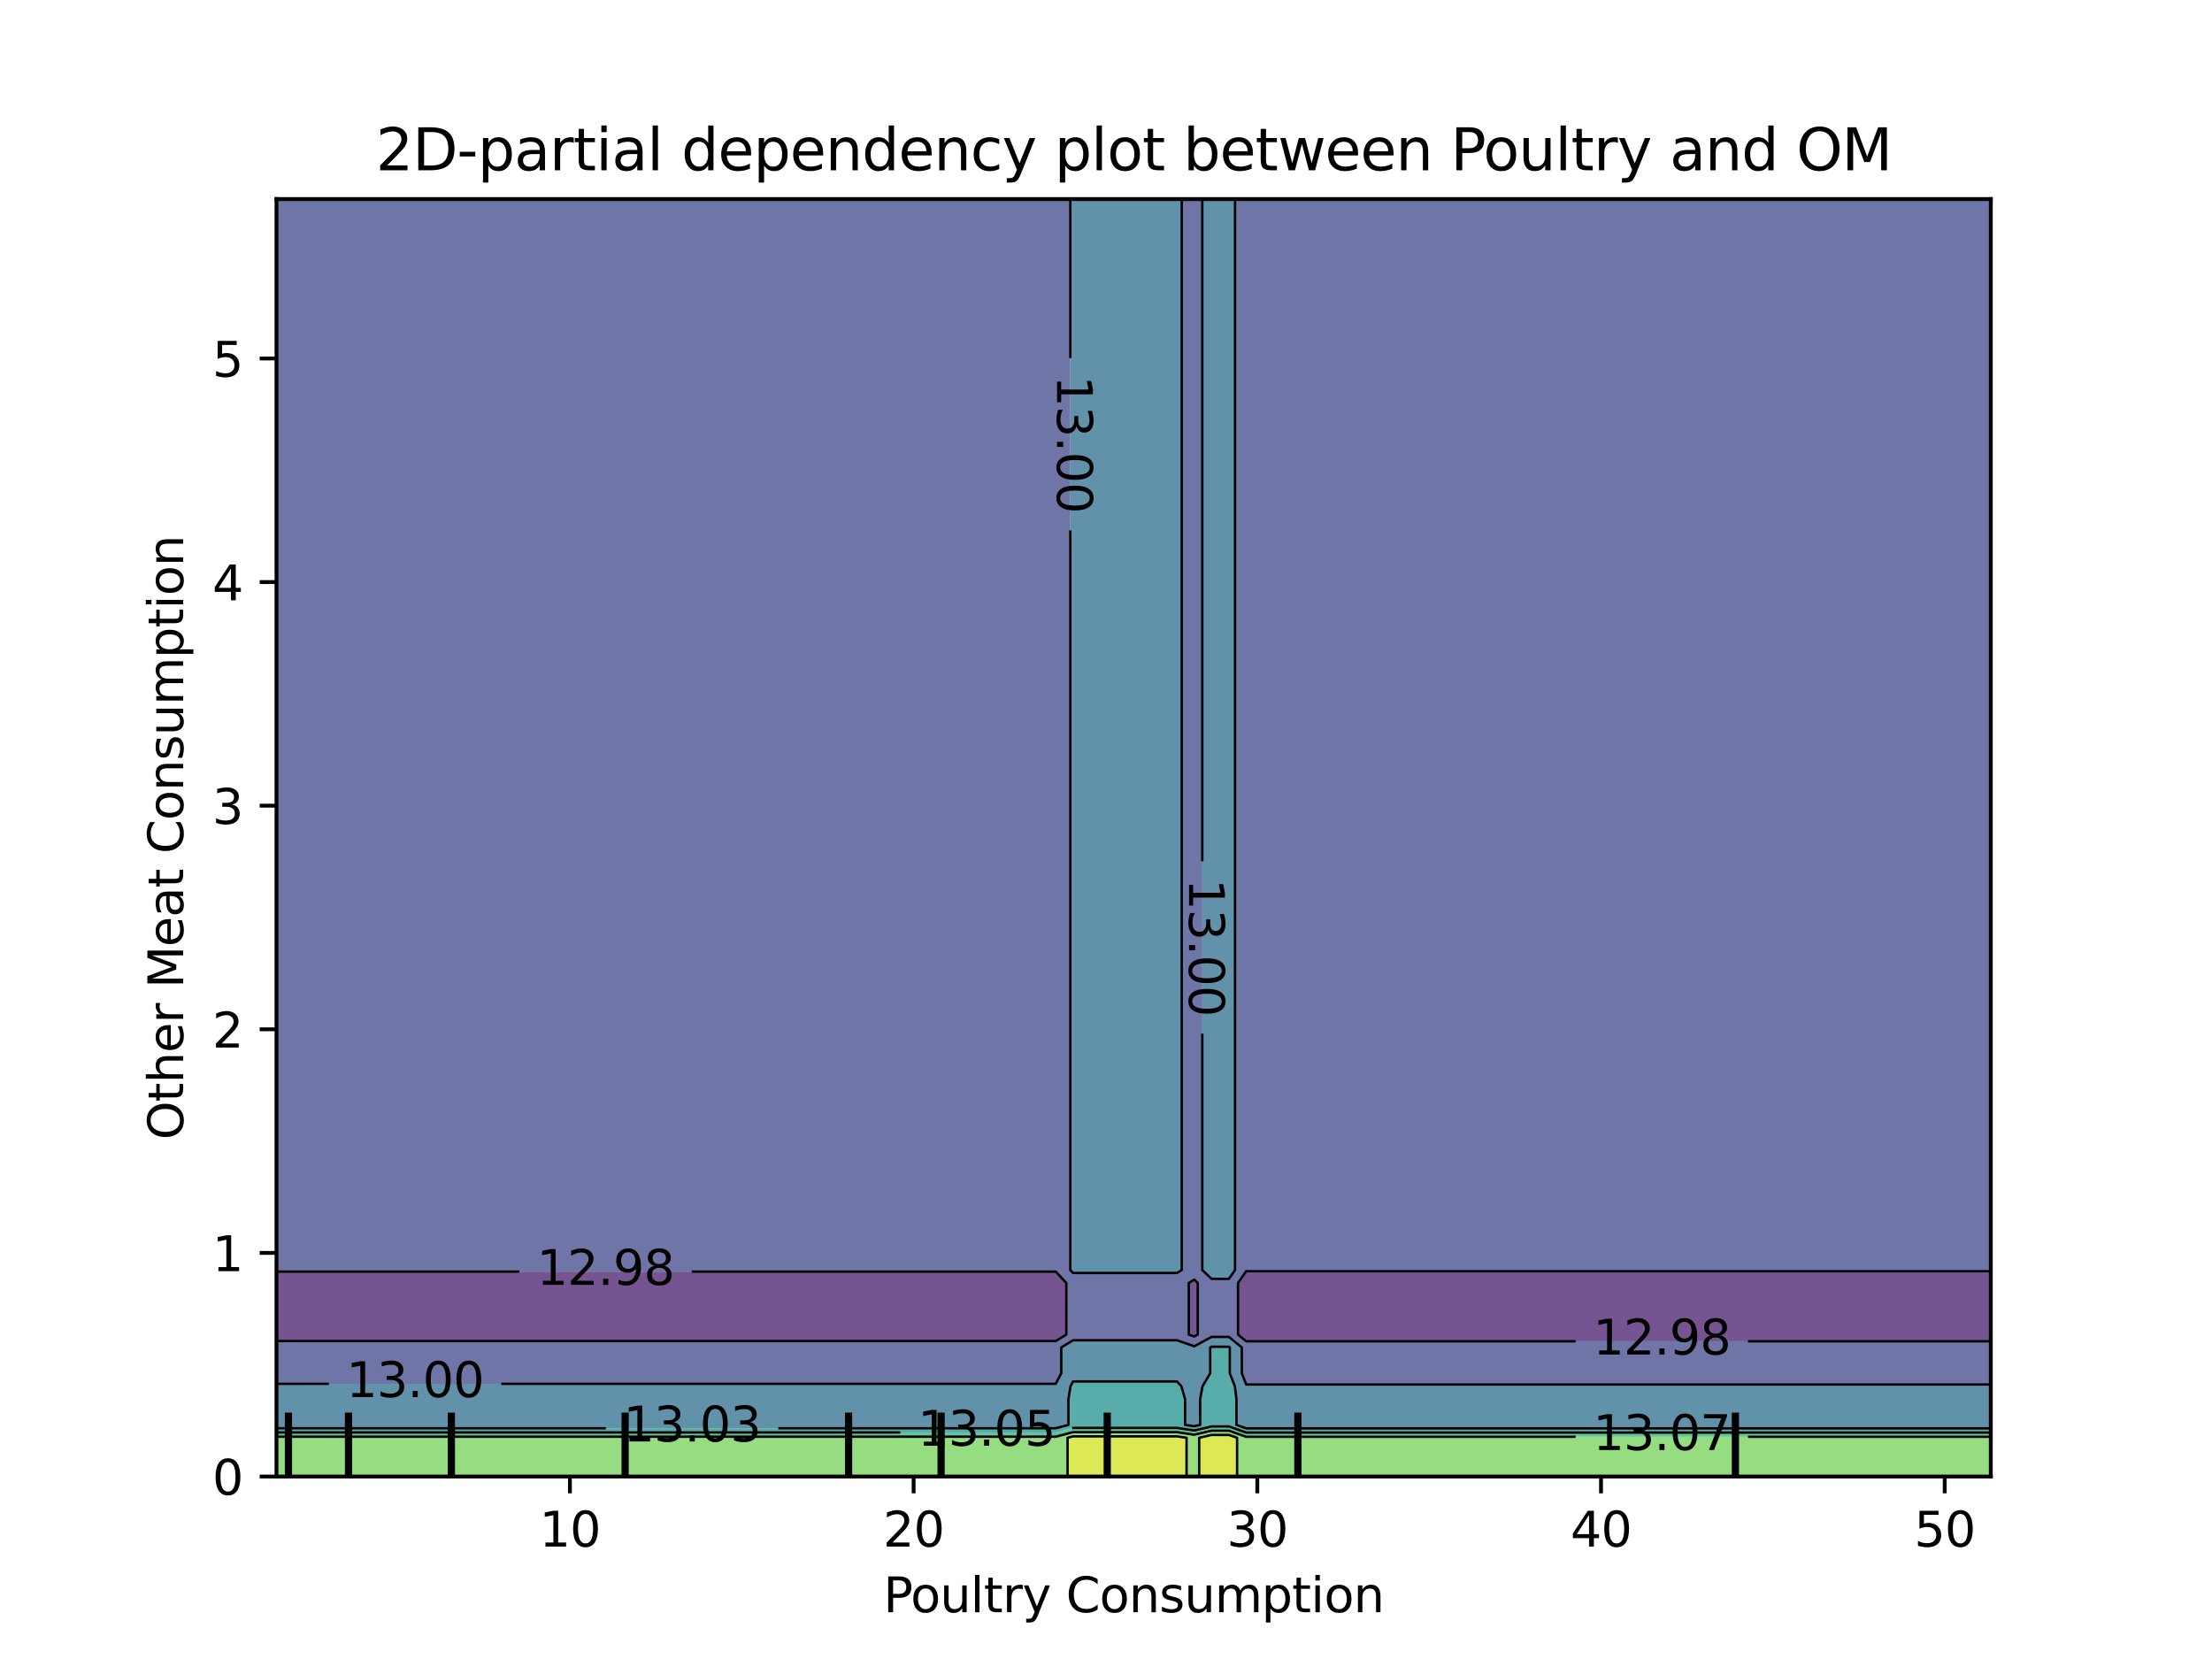 <?xml version="1.0" encoding="utf-8" standalone="no"?>
<!DOCTYPE svg PUBLIC "-//W3C//DTD SVG 1.1//EN"
  "http://www.w3.org/Graphics/SVG/1.1/DTD/svg11.dtd">
<svg xmlns:xlink="http://www.w3.org/1999/xlink" width="460.8pt" height="345.6pt" viewBox="0 0 460.8 345.6" xmlns="http://www.w3.org/2000/svg" version="1.1">
 <defs>
  <style type="text/css">*{stroke-linejoin: round; stroke-linecap: butt}</style>
 </defs>
 <g id="figure_1">
  <g id="patch_1">
   <path d="M 0 345.6 
L 460.8 345.6 
L 460.8 0 
L 0 0 
L 0 345.6 
z
" style="fill: none"/>
  </g>
  <g id="axes_1"/>
  <g id="axes_2">
   <g id="patch_2">
    <path d="M 57.6 307.584 
L 414.72 307.584 
L 414.72 41.472 
L 57.6 41.472 
L 57.6 307.584 
z
" style="fill: none"/>
   </g>
   <g id="PathCollection_1">
    <path d="M 61.207 279.364 
L 64.815 279.364 
L 68.422 279.364 
L 72.029 279.364 
L 75.636 279.364 
L 79.244 279.364 
L 82.851 279.364 
L 86.458 279.364 
L 90.065 279.364 
L 93.673 279.364 
L 97.28 279.364 
L 100.887 279.364 
L 104.495 279.364 
L 108.102 279.364 
L 111.709 279.364 
L 115.316 279.364 
L 118.924 279.364 
L 122.531 279.364 
L 126.138 279.364 
L 129.745 279.364 
L 133.353 279.364 
L 136.96 279.364 
L 140.567 279.364 
L 144.175 279.364 
L 147.782 279.364 
L 151.389 279.364 
L 154.996 279.364 
L 158.604 279.364 
L 162.211 279.364 
L 165.818 279.364 
L 169.425 279.364 
L 173.033 279.364 
L 176.64 279.364 
L 180.247 279.364 
L 183.855 279.364 
L 187.462 279.364 
L 191.069 279.364 
L 194.676 279.364 
L 198.284 279.364 
L 201.891 279.364 
L 205.498 279.364 
L 209.105 279.364 
L 212.713 279.364 
L 216.32 279.364 
L 219.927 279.364 
L 222.131 278.016 
L 222.131 275.328 
L 222.131 272.64 
L 222.131 269.952 
L 222.131 267.264 
L 219.927 264.901 
L 216.32 264.901 
L 212.713 264.901 
L 209.105 264.901 
L 205.498 264.901 
L 201.891 264.901 
L 198.284 264.901 
L 194.676 264.901 
L 191.069 264.901 
L 187.462 264.901 
L 183.855 264.901 
L 180.247 264.901 
L 176.64 264.901 
L 173.033 264.901 
L 169.425 264.901 
L 165.818 264.901 
L 162.211 264.901 
L 158.604 264.901 
L 154.996 264.901 
L 151.389 264.901 
L 147.782 264.901 
L 144.175 264.901 
L 140.567 264.901 
L 136.96 264.901 
L 133.353 264.901 
L 129.745 264.901 
L 126.138 264.901 
L 122.531 264.901 
L 118.924 264.901 
L 115.316 264.901 
L 111.709 264.901 
L 108.102 264.901 
L 104.495 264.901 
L 100.887 264.901 
L 97.28 264.901 
L 93.673 264.901 
L 90.065 264.901 
L 86.458 264.901 
L 82.851 264.901 
L 79.244 264.901 
L 75.636 264.901 
L 72.029 264.901 
L 68.422 264.901 
L 64.815 264.901 
L 61.207 264.901 
L 57.6 264.901 
L 57.6 267.264 
L 57.6 269.952 
L 57.6 272.64 
L 57.6 275.328 
L 57.6 278.016 
L 57.6 279.364 
z
" clip-path="url(#p7a498089d0)" style="fill: #481b6d; fill-opacity: 0.75"/>
    <path d="M 248.785 278.411 
L 249.516 278.016 
L 249.516 275.328 
L 249.516 272.64 
L 249.516 269.952 
L 249.516 267.264 
L 248.785 266.57 
L 247.648 267.264 
L 247.648 269.952 
L 247.648 272.64 
L 247.648 275.328 
L 247.648 278.016 
z
" clip-path="url(#p7a498089d0)" style="fill: #481b6d; fill-opacity: 0.75"/>
    <path d="M 259.607 279.411 
L 263.215 279.411 
L 266.822 279.411 
L 270.429 279.411 
L 274.036 279.411 
L 277.644 279.411 
L 281.251 279.411 
L 284.858 279.411 
L 288.465 279.411 
L 292.073 279.411 
L 295.68 279.411 
L 299.287 279.411 
L 302.895 279.411 
L 306.502 279.411 
L 310.109 279.411 
L 313.716 279.411 
L 317.324 279.411 
L 320.931 279.411 
L 324.538 279.411 
L 328.145 279.411 
L 331.753 279.411 
L 335.36 279.411 
L 338.967 279.411 
L 342.575 279.411 
L 346.182 279.411 
L 349.789 279.411 
L 353.396 279.411 
L 357.004 279.411 
L 360.611 279.411 
L 364.218 279.411 
L 367.825 279.411 
L 371.433 279.411 
L 375.04 279.411 
L 378.647 279.411 
L 382.255 279.411 
L 385.862 279.411 
L 389.469 279.411 
L 393.076 279.411 
L 396.684 279.411 
L 400.291 279.411 
L 403.898 279.411 
L 407.505 279.411 
L 411.113 279.411 
L 414.72 279.411 
L 414.72 278.016 
L 414.72 275.328 
L 414.72 272.64 
L 414.72 269.952 
L 414.72 267.264 
L 414.72 264.818 
L 411.113 264.818 
L 407.505 264.818 
L 403.898 264.818 
L 400.291 264.818 
L 396.684 264.818 
L 393.076 264.818 
L 389.469 264.818 
L 385.862 264.818 
L 382.255 264.818 
L 378.647 264.818 
L 375.04 264.818 
L 371.433 264.818 
L 367.825 264.818 
L 364.218 264.818 
L 360.611 264.818 
L 357.004 264.818 
L 353.396 264.818 
L 349.789 264.818 
L 346.182 264.818 
L 342.575 264.818 
L 338.967 264.818 
L 335.36 264.818 
L 331.753 264.818 
L 328.145 264.818 
L 324.538 264.818 
L 320.931 264.818 
L 317.324 264.818 
L 313.716 264.818 
L 310.109 264.818 
L 306.502 264.818 
L 302.895 264.818 
L 299.287 264.818 
L 295.68 264.818 
L 292.073 264.818 
L 288.465 264.818 
L 284.858 264.818 
L 281.251 264.818 
L 277.644 264.818 
L 274.036 264.818 
L 270.429 264.818 
L 266.822 264.818 
L 263.215 264.818 
L 259.607 264.818 
L 257.903 267.264 
L 257.903 269.952 
L 257.903 272.64 
L 257.903 275.328 
L 257.903 278.016 
z
" clip-path="url(#p7a498089d0)" style="fill: #481b6d; fill-opacity: 0.75"/>
   </g>
   <g id="PathCollection_2">
    <path d="M 61.207 288.278 
L 64.815 288.278 
L 68.422 288.278 
L 72.029 288.278 
L 75.636 288.278 
L 79.244 288.278 
L 82.851 288.278 
L 86.458 288.278 
L 90.065 288.278 
L 93.673 288.278 
L 97.28 288.278 
L 100.887 288.278 
L 104.495 288.278 
L 108.102 288.278 
L 111.709 288.278 
L 115.316 288.278 
L 118.924 288.278 
L 122.531 288.278 
L 126.138 288.278 
L 129.745 288.278 
L 133.353 288.278 
L 136.96 288.278 
L 140.567 288.278 
L 144.175 288.278 
L 147.782 288.278 
L 151.389 288.278 
L 154.996 288.278 
L 158.604 288.278 
L 162.211 288.278 
L 165.818 288.278 
L 169.425 288.278 
L 173.033 288.278 
L 176.64 288.278 
L 180.247 288.278 
L 183.855 288.278 
L 187.462 288.278 
L 191.069 288.278 
L 194.676 288.278 
L 198.284 288.278 
L 201.891 288.278 
L 205.498 288.278 
L 209.105 288.278 
L 212.713 288.278 
L 216.32 288.278 
L 219.927 288.278 
L 221.08 286.08 
L 221.08 283.392 
L 221.08 280.704 
L 223.535 279.203 
L 227.142 279.203 
L 230.749 279.203 
L 234.356 279.203 
L 237.964 279.203 
L 241.571 279.203 
L 245.178 279.203 
L 248.785 280.457 
L 252.393 278.505 
L 256 278.505 
L 258.688 280.704 
L 258.688 283.392 
L 258.688 286.08 
L 259.607 288.425 
L 263.215 288.425 
L 266.822 288.425 
L 270.429 288.425 
L 274.036 288.425 
L 277.644 288.425 
L 281.251 288.425 
L 284.858 288.425 
L 288.465 288.425 
L 292.073 288.425 
L 295.68 288.425 
L 299.287 288.425 
L 302.895 288.425 
L 306.502 288.425 
L 310.109 288.425 
L 313.716 288.425 
L 317.324 288.425 
L 320.931 288.425 
L 324.538 288.425 
L 328.145 288.425 
L 331.753 288.425 
L 335.36 288.425 
L 338.967 288.425 
L 342.575 288.425 
L 346.182 288.425 
L 349.789 288.425 
L 353.396 288.425 
L 357.004 288.425 
L 360.611 288.425 
L 364.218 288.425 
L 367.825 288.425 
L 371.433 288.425 
L 375.04 288.425 
L 378.647 288.425 
L 382.255 288.425 
L 385.862 288.425 
L 389.469 288.425 
L 393.076 288.425 
L 396.684 288.425 
L 400.291 288.425 
L 403.898 288.425 
L 407.505 288.425 
L 411.113 288.425 
L 414.72 288.425 
L 414.72 286.08 
L 414.72 283.392 
L 414.72 280.704 
L 414.72 279.411 
L 411.113 279.411 
L 407.505 279.411 
L 403.898 279.411 
L 400.291 279.411 
L 396.684 279.411 
L 393.076 279.411 
L 389.469 279.411 
L 385.862 279.411 
L 382.255 279.411 
L 378.647 279.411 
L 375.04 279.411 
L 371.433 279.411 
L 367.825 279.411 
L 364.218 279.411 
L 360.611 279.411 
L 357.004 279.411 
L 353.396 279.411 
L 349.789 279.411 
L 346.182 279.411 
L 342.575 279.411 
L 338.967 279.411 
L 335.36 279.411 
L 331.753 279.411 
L 328.145 279.411 
L 324.538 279.411 
L 320.931 279.411 
L 317.324 279.411 
L 313.716 279.411 
L 310.109 279.411 
L 306.502 279.411 
L 302.895 279.411 
L 299.287 279.411 
L 295.68 279.411 
L 292.073 279.411 
L 288.465 279.411 
L 284.858 279.411 
L 281.251 279.411 
L 277.644 279.411 
L 274.036 279.411 
L 270.429 279.411 
L 266.822 279.411 
L 263.215 279.411 
L 259.607 279.411 
L 257.903 278.016 
L 257.903 275.328 
L 257.903 272.64 
L 257.903 269.952 
L 257.903 267.264 
L 259.607 264.818 
L 263.215 264.818 
L 266.822 264.818 
L 270.429 264.818 
L 274.036 264.818 
L 277.644 264.818 
L 281.251 264.818 
L 284.858 264.818 
L 288.465 264.818 
L 292.073 264.818 
L 295.68 264.818 
L 299.287 264.818 
L 302.895 264.818 
L 306.502 264.818 
L 310.109 264.818 
L 313.716 264.818 
L 317.324 264.818 
L 320.931 264.818 
L 324.538 264.818 
L 328.145 264.818 
L 331.753 264.818 
L 335.36 264.818 
L 338.967 264.818 
L 342.575 264.818 
L 346.182 264.818 
L 349.789 264.818 
L 353.396 264.818 
L 357.004 264.818 
L 360.611 264.818 
L 364.218 264.818 
L 367.825 264.818 
L 371.433 264.818 
L 375.04 264.818 
L 378.647 264.818 
L 382.255 264.818 
L 385.862 264.818 
L 389.469 264.818 
L 393.076 264.818 
L 396.684 264.818 
L 400.291 264.818 
L 403.898 264.818 
L 407.505 264.818 
L 411.113 264.818 
L 414.72 264.818 
L 414.72 264.576 
L 414.72 261.888 
L 414.72 259.2 
L 414.72 256.512 
L 414.72 253.824 
L 414.72 251.136 
L 414.72 248.448 
L 414.72 245.76 
L 414.72 243.072 
L 414.72 240.384 
L 414.72 237.696 
L 414.72 235.008 
L 414.72 232.32 
L 414.72 229.632 
L 414.72 226.944 
L 414.72 224.256 
L 414.72 221.568 
L 414.72 218.88 
L 414.72 216.192 
L 414.72 213.504 
L 414.72 210.816 
L 414.72 208.128 
L 414.72 205.44 
L 414.72 202.752 
L 414.72 200.064 
L 414.72 197.376 
L 414.72 194.688 
L 414.72 192 
L 414.72 189.312 
L 414.72 186.624 
L 414.72 183.936 
L 414.72 181.248 
L 414.72 178.56 
L 414.72 175.872 
L 414.72 173.184 
L 414.72 170.496 
L 414.72 167.808 
L 414.72 165.12 
L 414.72 162.432 
L 414.72 159.744 
L 414.72 157.056 
L 414.72 154.368 
L 414.72 151.68 
L 414.72 148.992 
L 414.72 146.304 
L 414.72 143.616 
L 414.72 140.928 
L 414.72 138.24 
L 414.72 135.552 
L 414.72 132.864 
L 414.72 130.176 
L 414.72 127.488 
L 414.72 124.8 
L 414.72 122.112 
L 414.72 119.424 
L 414.72 116.736 
L 414.72 114.048 
L 414.72 111.36 
L 414.72 108.672 
L 414.72 105.984 
L 414.72 103.296 
L 414.72 100.608 
L 414.72 97.92 
L 414.72 95.232 
L 414.72 92.544 
L 414.72 89.856 
L 414.72 87.168 
L 414.72 84.48 
L 414.72 81.792 
L 414.72 79.104 
L 414.72 76.416 
L 414.72 73.728 
L 414.72 71.04 
L 414.72 68.352 
L 414.72 65.664 
L 414.72 62.976 
L 414.72 60.288 
L 414.72 57.6 
L 414.72 54.912 
L 414.72 52.224 
L 414.72 49.536 
L 414.72 46.848 
L 414.72 44.16 
L 414.72 41.472 
L 411.113 41.472 
L 407.505 41.472 
L 403.898 41.472 
L 400.291 41.472 
L 396.684 41.472 
L 393.076 41.472 
L 389.469 41.472 
L 385.862 41.472 
L 382.255 41.472 
L 378.647 41.472 
L 375.04 41.472 
L 371.433 41.472 
L 367.825 41.472 
L 364.218 41.472 
L 360.611 41.472 
L 357.004 41.472 
L 353.396 41.472 
L 349.789 41.472 
L 346.182 41.472 
L 342.575 41.472 
L 338.967 41.472 
L 335.36 41.472 
L 331.753 41.472 
L 328.145 41.472 
L 324.538 41.472 
L 320.931 41.472 
L 317.324 41.472 
L 313.716 41.472 
L 310.109 41.472 
L 306.502 41.472 
L 302.895 41.472 
L 299.287 41.472 
L 295.68 41.472 
L 292.073 41.472 
L 288.465 41.472 
L 284.858 41.472 
L 281.251 41.472 
L 277.644 41.472 
L 274.036 41.472 
L 270.429 41.472 
L 266.822 41.472 
L 263.215 41.472 
L 259.607 41.472 
L 257.276 41.472 
L 257.276 44.16 
L 257.276 46.848 
L 257.276 49.536 
L 257.276 52.224 
L 257.276 54.912 
L 257.276 57.6 
L 257.276 60.288 
L 257.276 62.976 
L 257.276 65.664 
L 257.276 68.352 
L 257.276 71.04 
L 257.276 73.728 
L 257.276 76.416 
L 257.276 79.104 
L 257.276 81.792 
L 257.276 84.48 
L 257.276 87.168 
L 257.276 89.856 
L 257.276 92.544 
L 257.276 95.232 
L 257.276 97.92 
L 257.276 100.608 
L 257.276 103.296 
L 257.276 105.984 
L 257.276 108.672 
L 257.276 111.36 
L 257.276 114.048 
L 257.276 116.736 
L 257.276 119.424 
L 257.276 122.112 
L 257.276 124.8 
L 257.276 127.488 
L 257.276 130.176 
L 257.276 132.864 
L 257.276 135.552 
L 257.276 138.24 
L 257.276 140.928 
L 257.276 143.616 
L 257.276 146.304 
L 257.276 148.992 
L 257.276 151.68 
L 257.276 154.368 
L 257.276 157.056 
L 257.276 159.744 
L 257.276 162.432 
L 257.276 165.12 
L 257.276 167.808 
L 257.276 170.496 
L 257.276 173.184 
L 257.276 175.872 
L 257.276 178.56 
L 257.276 181.248 
L 257.276 183.936 
L 257.276 186.624 
L 257.276 189.312 
L 257.276 192 
L 257.276 194.688 
L 257.276 197.376 
L 257.276 200.064 
L 257.276 202.752 
L 257.276 205.44 
L 257.276 208.128 
L 257.276 210.816 
L 257.276 213.504 
L 257.276 216.192 
L 257.276 218.88 
L 257.276 221.568 
L 257.276 224.256 
L 257.276 226.944 
L 257.276 229.632 
L 257.276 232.32 
L 257.276 235.008 
L 257.276 237.696 
L 257.276 240.384 
L 257.276 243.072 
L 257.276 245.76 
L 257.276 248.448 
L 257.276 251.136 
L 257.276 253.824 
L 257.276 256.512 
L 257.276 259.2 
L 257.276 261.888 
L 257.276 264.576 
L 256 266.407 
L 252.393 266.407 
L 250.464 264.576 
L 250.464 261.888 
L 250.464 259.2 
L 250.464 256.512 
L 250.464 253.824 
L 250.464 251.136 
L 250.464 248.448 
L 250.464 245.76 
L 250.464 243.072 
L 250.464 240.384 
L 250.464 237.696 
L 250.464 235.008 
L 250.464 232.32 
L 250.464 229.632 
L 250.464 226.944 
L 250.464 224.256 
L 250.464 221.568 
L 250.464 218.88 
L 250.464 216.192 
L 250.464 213.504 
L 250.464 210.816 
L 250.464 208.128 
L 250.464 205.44 
L 250.464 202.752 
L 250.464 200.064 
L 250.464 197.376 
L 250.464 194.688 
L 250.464 192 
L 250.464 189.312 
L 250.464 186.624 
L 250.464 183.936 
L 250.464 181.248 
L 250.464 178.56 
L 250.464 175.872 
L 250.464 173.184 
L 250.464 170.496 
L 250.464 167.808 
L 250.464 165.12 
L 250.464 162.432 
L 250.464 159.744 
L 250.464 157.056 
L 250.464 154.368 
L 250.464 151.68 
L 250.464 148.992 
L 250.464 146.304 
L 250.464 143.616 
L 250.464 140.928 
L 250.464 138.24 
L 250.464 135.552 
L 250.464 132.864 
L 250.464 130.176 
L 250.464 127.488 
L 250.464 124.8 
L 250.464 122.112 
L 250.464 119.424 
L 250.464 116.736 
L 250.464 114.048 
L 250.464 111.36 
L 250.464 108.672 
L 250.464 105.984 
L 250.464 103.296 
L 250.464 100.608 
L 250.464 97.92 
L 250.464 95.232 
L 250.464 92.544 
L 250.464 89.856 
L 250.464 87.168 
L 250.464 84.48 
L 250.464 81.792 
L 250.464 79.104 
L 250.464 76.416 
L 250.464 73.728 
L 250.464 71.04 
L 250.464 68.352 
L 250.464 65.664 
L 250.464 62.976 
L 250.464 60.288 
L 250.464 57.6 
L 250.464 54.912 
L 250.464 52.224 
L 250.464 49.536 
L 250.464 46.848 
L 250.464 44.16 
L 250.464 41.472 
L 248.785 41.472 
L 246.173 41.472 
L 246.173 44.16 
L 246.173 46.848 
L 246.173 49.536 
L 246.173 52.224 
L 246.173 54.912 
L 246.173 57.6 
L 246.173 60.288 
L 246.173 62.976 
L 246.173 65.664 
L 246.173 68.352 
L 246.173 71.04 
L 246.173 73.728 
L 246.173 76.416 
L 246.173 79.104 
L 246.173 81.792 
L 246.173 84.48 
L 246.173 87.168 
L 246.173 89.856 
L 246.173 92.544 
L 246.173 95.232 
L 246.173 97.92 
L 246.173 100.608 
L 246.173 103.296 
L 246.173 105.984 
L 246.173 108.672 
L 246.173 111.36 
L 246.173 114.048 
L 246.173 116.736 
L 246.173 119.424 
L 246.173 122.112 
L 246.173 124.8 
L 246.173 127.488 
L 246.173 130.176 
L 246.173 132.864 
L 246.173 135.552 
L 246.173 138.24 
L 246.173 140.928 
L 246.173 143.616 
L 246.173 146.304 
L 246.173 148.992 
L 246.173 151.68 
L 246.173 154.368 
L 246.173 157.056 
L 246.173 159.744 
L 246.173 162.432 
L 246.173 165.12 
L 246.173 167.808 
L 246.173 170.496 
L 246.173 173.184 
L 246.173 175.872 
L 246.173 178.56 
L 246.173 181.248 
L 246.173 183.936 
L 246.173 186.624 
L 246.173 189.312 
L 246.173 192 
L 246.173 194.688 
L 246.173 197.376 
L 246.173 200.064 
L 246.173 202.752 
L 246.173 205.44 
L 246.173 208.128 
L 246.173 210.816 
L 246.173 213.504 
L 246.173 216.192 
L 246.173 218.88 
L 246.173 221.568 
L 246.173 224.256 
L 246.173 226.944 
L 246.173 229.632 
L 246.173 232.32 
L 246.173 235.008 
L 246.173 237.696 
L 246.173 240.384 
L 246.173 243.072 
L 246.173 245.76 
L 246.173 248.448 
L 246.173 251.136 
L 246.173 253.824 
L 246.173 256.512 
L 246.173 259.2 
L 246.173 261.888 
L 246.173 264.576 
L 245.178 265.182 
L 241.571 265.182 
L 237.964 265.182 
L 234.356 265.182 
L 230.749 265.182 
L 227.142 265.182 
L 223.535 265.182 
L 222.969 264.576 
L 222.969 261.888 
L 222.969 259.2 
L 222.969 256.512 
L 222.969 253.824 
L 222.969 251.136 
L 222.969 248.448 
L 222.969 245.76 
L 222.969 243.072 
L 222.969 240.384 
L 222.969 237.696 
L 222.969 235.008 
L 222.969 232.32 
L 222.969 229.632 
L 222.969 226.944 
L 222.969 224.256 
L 222.969 221.568 
L 222.969 218.88 
L 222.969 216.192 
L 222.969 213.504 
L 222.969 210.816 
L 222.969 208.128 
L 222.969 205.44 
L 222.969 202.752 
L 222.969 200.064 
L 222.969 197.376 
L 222.969 194.688 
L 222.969 192 
L 222.969 189.312 
L 222.969 186.624 
L 222.969 183.936 
L 222.969 181.248 
L 222.969 178.56 
L 222.969 175.872 
L 222.969 173.184 
L 222.969 170.496 
L 222.969 167.808 
L 222.969 165.12 
L 222.969 162.432 
L 222.969 159.744 
L 222.969 157.056 
L 222.969 154.368 
L 222.969 151.68 
L 222.969 148.992 
L 222.969 146.304 
L 222.969 143.616 
L 222.969 140.928 
L 222.969 138.24 
L 222.969 135.552 
L 222.969 132.864 
L 222.969 130.176 
L 222.969 127.488 
L 222.969 124.8 
L 222.969 122.112 
L 222.969 119.424 
L 222.969 116.736 
L 222.969 114.048 
L 222.969 111.36 
L 222.969 108.672 
L 222.969 105.984 
L 222.969 103.296 
L 222.969 100.608 
L 222.969 97.92 
L 222.969 95.232 
L 222.969 92.544 
L 222.969 89.856 
L 222.969 87.168 
L 222.969 84.48 
L 222.969 81.792 
L 222.969 79.104 
L 222.969 76.416 
L 222.969 73.728 
L 222.969 71.04 
L 222.969 68.352 
L 222.969 65.664 
L 222.969 62.976 
L 222.969 60.288 
L 222.969 57.6 
L 222.969 54.912 
L 222.969 52.224 
L 222.969 49.536 
L 222.969 46.848 
L 222.969 44.16 
L 222.969 41.472 
L 219.927 41.472 
L 216.32 41.472 
L 212.713 41.472 
L 209.105 41.472 
L 205.498 41.472 
L 201.891 41.472 
L 198.284 41.472 
L 194.676 41.472 
L 191.069 41.472 
L 187.462 41.472 
L 183.855 41.472 
L 180.247 41.472 
L 176.64 41.472 
L 173.033 41.472 
L 169.425 41.472 
L 165.818 41.472 
L 162.211 41.472 
L 158.604 41.472 
L 154.996 41.472 
L 151.389 41.472 
L 147.782 41.472 
L 144.175 41.472 
L 140.567 41.472 
L 136.96 41.472 
L 133.353 41.472 
L 129.745 41.472 
L 126.138 41.472 
L 122.531 41.472 
L 118.924 41.472 
L 115.316 41.472 
L 111.709 41.472 
L 108.102 41.472 
L 104.495 41.472 
L 100.887 41.472 
L 97.28 41.472 
L 93.673 41.472 
L 90.065 41.472 
L 86.458 41.472 
L 82.851 41.472 
L 79.244 41.472 
L 75.636 41.472 
L 72.029 41.472 
L 68.422 41.472 
L 64.815 41.472 
L 61.207 41.472 
L 57.6 41.472 
L 57.6 44.16 
L 57.6 46.848 
L 57.6 49.536 
L 57.6 52.224 
L 57.6 54.912 
L 57.6 57.6 
L 57.6 60.288 
L 57.6 62.976 
L 57.6 65.664 
L 57.6 68.352 
L 57.6 71.04 
L 57.6 73.728 
L 57.6 76.416 
L 57.6 79.104 
L 57.6 81.792 
L 57.6 84.48 
L 57.6 87.168 
L 57.6 89.856 
L 57.6 92.544 
L 57.6 95.232 
L 57.6 97.92 
L 57.6 100.608 
L 57.6 103.296 
L 57.6 105.984 
L 57.6 108.672 
L 57.6 111.36 
L 57.6 114.048 
L 57.6 116.736 
L 57.6 119.424 
L 57.6 122.112 
L 57.6 124.8 
L 57.6 127.488 
L 57.6 130.176 
L 57.6 132.864 
L 57.6 135.552 
L 57.6 138.24 
L 57.6 140.928 
L 57.6 143.616 
L 57.6 146.304 
L 57.6 148.992 
L 57.6 151.68 
L 57.6 154.368 
L 57.6 157.056 
L 57.6 159.744 
L 57.6 162.432 
L 57.6 165.12 
L 57.6 167.808 
L 57.6 170.496 
L 57.6 173.184 
L 57.6 175.872 
L 57.6 178.56 
L 57.6 181.248 
L 57.6 183.936 
L 57.6 186.624 
L 57.6 189.312 
L 57.6 192 
L 57.6 194.688 
L 57.6 197.376 
L 57.6 200.064 
L 57.6 202.752 
L 57.6 205.44 
L 57.6 208.128 
L 57.6 210.816 
L 57.6 213.504 
L 57.6 216.192 
L 57.6 218.88 
L 57.6 221.568 
L 57.6 224.256 
L 57.6 226.944 
L 57.6 229.632 
L 57.6 232.32 
L 57.6 235.008 
L 57.6 237.696 
L 57.6 240.384 
L 57.6 243.072 
L 57.6 245.76 
L 57.6 248.448 
L 57.6 251.136 
L 57.6 253.824 
L 57.6 256.512 
L 57.6 259.2 
L 57.6 261.888 
L 57.6 264.576 
L 57.6 264.901 
L 61.207 264.901 
L 64.815 264.901 
L 68.422 264.901 
L 72.029 264.901 
L 75.636 264.901 
L 79.244 264.901 
L 82.851 264.901 
L 86.458 264.901 
L 90.065 264.901 
L 93.673 264.901 
L 97.28 264.901 
L 100.887 264.901 
L 104.495 264.901 
L 108.102 264.901 
L 111.709 264.901 
L 115.316 264.901 
L 118.924 264.901 
L 122.531 264.901 
L 126.138 264.901 
L 129.745 264.901 
L 133.353 264.901 
L 136.96 264.901 
L 140.567 264.901 
L 144.175 264.901 
L 147.782 264.901 
L 151.389 264.901 
L 154.996 264.901 
L 158.604 264.901 
L 162.211 264.901 
L 165.818 264.901 
L 169.425 264.901 
L 173.033 264.901 
L 176.64 264.901 
L 180.247 264.901 
L 183.855 264.901 
L 187.462 264.901 
L 191.069 264.901 
L 194.676 264.901 
L 198.284 264.901 
L 201.891 264.901 
L 205.498 264.901 
L 209.105 264.901 
L 212.713 264.901 
L 216.32 264.901 
L 219.927 264.901 
L 222.131 267.264 
L 222.131 269.952 
L 222.131 272.64 
L 222.131 275.328 
L 222.131 278.016 
L 219.927 279.364 
L 216.32 279.364 
L 212.713 279.364 
L 209.105 279.364 
L 205.498 279.364 
L 201.891 279.364 
L 198.284 279.364 
L 194.676 279.364 
L 191.069 279.364 
L 187.462 279.364 
L 183.855 279.364 
L 180.247 279.364 
L 176.64 279.364 
L 173.033 279.364 
L 169.425 279.364 
L 165.818 279.364 
L 162.211 279.364 
L 158.604 279.364 
L 154.996 279.364 
L 151.389 279.364 
L 147.782 279.364 
L 144.175 279.364 
L 140.567 279.364 
L 136.96 279.364 
L 133.353 279.364 
L 129.745 279.364 
L 126.138 279.364 
L 122.531 279.364 
L 118.924 279.364 
L 115.316 279.364 
L 111.709 279.364 
L 108.102 279.364 
L 104.495 279.364 
L 100.887 279.364 
L 97.28 279.364 
L 93.673 279.364 
L 90.065 279.364 
L 86.458 279.364 
L 82.851 279.364 
L 79.244 279.364 
L 75.636 279.364 
L 72.029 279.364 
L 68.422 279.364 
L 64.815 279.364 
L 61.207 279.364 
L 57.6 279.364 
L 57.6 280.704 
L 57.6 283.392 
L 57.6 286.08 
L 57.6 288.278 
z
M 247.648 278.016 
L 247.648 275.328 
L 247.648 272.64 
L 247.648 269.952 
L 247.648 267.264 
L 248.785 266.57 
L 249.516 267.264 
L 249.516 269.952 
L 249.516 272.64 
L 249.516 275.328 
L 249.516 278.016 
L 248.785 278.411 
z
" clip-path="url(#p7a498089d0)" style="fill: #3f4788; fill-opacity: 0.75"/>
   </g>
   <g id="PathCollection_3">
    <path d="M 61.207 297.528 
L 64.815 297.528 
L 68.422 297.528 
L 72.029 297.528 
L 75.636 297.528 
L 79.244 297.528 
L 82.851 297.528 
L 86.458 297.528 
L 90.065 297.528 
L 93.673 297.528 
L 97.28 297.528 
L 100.887 297.528 
L 104.495 297.528 
L 108.102 297.528 
L 111.709 297.528 
L 115.316 297.528 
L 118.924 297.528 
L 122.531 297.528 
L 126.138 297.528 
L 129.745 297.528 
L 133.353 297.528 
L 136.96 297.528 
L 140.567 297.528 
L 144.175 297.528 
L 147.782 297.528 
L 151.389 297.528 
L 154.996 297.528 
L 158.604 297.528 
L 162.211 297.528 
L 165.818 297.528 
L 169.425 297.528 
L 173.033 297.528 
L 176.64 297.528 
L 180.247 297.528 
L 183.855 297.528 
L 187.462 297.528 
L 191.069 297.528 
L 194.676 297.528 
L 198.284 297.528 
L 201.891 297.528 
L 205.498 297.528 
L 209.105 297.528 
L 212.713 297.528 
L 216.32 297.528 
L 219.927 297.528 
L 222.571 296.832 
L 222.571 294.144 
L 222.571 291.456 
L 223.015 288.768 
L 223.535 287.777 
L 227.142 287.777 
L 230.749 287.777 
L 234.356 287.777 
L 237.964 287.777 
L 241.571 287.777 
L 245.178 287.777 
L 246.092 288.768 
L 246.874 291.456 
L 246.874 294.144 
L 246.874 296.832 
L 248.785 297.118 
L 250.013 296.832 
L 250.013 294.144 
L 250.013 291.456 
L 250.515 288.768 
L 252.108 286.08 
L 252.108 283.392 
L 252.108 280.704 
L 252.393 280.55 
L 256 280.55 
L 256.188 280.704 
L 256.188 283.392 
L 256.188 286.08 
L 257.242 288.768 
L 257.574 291.456 
L 257.574 294.144 
L 257.574 296.832 
L 259.607 297.548 
L 263.215 297.548 
L 266.822 297.548 
L 270.429 297.548 
L 274.036 297.548 
L 277.644 297.548 
L 281.251 297.548 
L 284.858 297.548 
L 288.465 297.548 
L 292.073 297.548 
L 295.68 297.548 
L 299.287 297.548 
L 302.895 297.548 
L 306.502 297.548 
L 310.109 297.548 
L 313.716 297.548 
L 317.324 297.548 
L 320.931 297.548 
L 324.538 297.548 
L 328.145 297.548 
L 331.753 297.548 
L 335.36 297.548 
L 338.967 297.548 
L 342.575 297.548 
L 346.182 297.548 
L 349.789 297.548 
L 353.396 297.548 
L 357.004 297.548 
L 360.611 297.548 
L 364.218 297.548 
L 367.825 297.548 
L 371.433 297.548 
L 375.04 297.548 
L 378.647 297.548 
L 382.255 297.548 
L 385.862 297.548 
L 389.469 297.548 
L 393.076 297.548 
L 396.684 297.548 
L 400.291 297.548 
L 403.898 297.548 
L 407.505 297.548 
L 411.113 297.548 
L 414.72 297.548 
L 414.72 296.832 
L 414.72 294.144 
L 414.72 291.456 
L 414.72 288.768 
L 414.72 288.425 
L 411.113 288.425 
L 407.505 288.425 
L 403.898 288.425 
L 400.291 288.425 
L 396.684 288.425 
L 393.076 288.425 
L 389.469 288.425 
L 385.862 288.425 
L 382.255 288.425 
L 378.647 288.425 
L 375.04 288.425 
L 371.433 288.425 
L 367.825 288.425 
L 364.218 288.425 
L 360.611 288.425 
L 357.004 288.425 
L 353.396 288.425 
L 349.789 288.425 
L 346.182 288.425 
L 342.575 288.425 
L 338.967 288.425 
L 335.36 288.425 
L 331.753 288.425 
L 328.145 288.425 
L 324.538 288.425 
L 320.931 288.425 
L 317.324 288.425 
L 313.716 288.425 
L 310.109 288.425 
L 306.502 288.425 
L 302.895 288.425 
L 299.287 288.425 
L 295.68 288.425 
L 292.073 288.425 
L 288.465 288.425 
L 284.858 288.425 
L 281.251 288.425 
L 277.644 288.425 
L 274.036 288.425 
L 270.429 288.425 
L 266.822 288.425 
L 263.215 288.425 
L 259.607 288.425 
L 258.688 286.08 
L 258.688 283.392 
L 258.688 280.704 
L 256 278.505 
L 252.393 278.505 
L 248.785 280.457 
L 245.178 279.203 
L 241.571 279.203 
L 237.964 279.203 
L 234.356 279.203 
L 230.749 279.203 
L 227.142 279.203 
L 223.535 279.203 
L 221.08 280.704 
L 221.08 283.392 
L 221.08 286.08 
L 219.927 288.278 
L 216.32 288.278 
L 212.713 288.278 
L 209.105 288.278 
L 205.498 288.278 
L 201.891 288.278 
L 198.284 288.278 
L 194.676 288.278 
L 191.069 288.278 
L 187.462 288.278 
L 183.855 288.278 
L 180.247 288.278 
L 176.64 288.278 
L 173.033 288.278 
L 169.425 288.278 
L 165.818 288.278 
L 162.211 288.278 
L 158.604 288.278 
L 154.996 288.278 
L 151.389 288.278 
L 147.782 288.278 
L 144.175 288.278 
L 140.567 288.278 
L 136.96 288.278 
L 133.353 288.278 
L 129.745 288.278 
L 126.138 288.278 
L 122.531 288.278 
L 118.924 288.278 
L 115.316 288.278 
L 111.709 288.278 
L 108.102 288.278 
L 104.495 288.278 
L 100.887 288.278 
L 97.28 288.278 
L 93.673 288.278 
L 90.065 288.278 
L 86.458 288.278 
L 82.851 288.278 
L 79.244 288.278 
L 75.636 288.278 
L 72.029 288.278 
L 68.422 288.278 
L 64.815 288.278 
L 61.207 288.278 
L 57.6 288.278 
L 57.6 288.768 
L 57.6 291.456 
L 57.6 294.144 
L 57.6 296.832 
L 57.6 297.528 
z
" clip-path="url(#p7a498089d0)" style="fill: #2e6e8e; fill-opacity: 0.75"/>
    <path d="M 223.535 265.182 
L 227.142 265.182 
L 230.749 265.182 
L 234.356 265.182 
L 237.964 265.182 
L 241.571 265.182 
L 245.178 265.182 
L 246.173 264.576 
L 246.173 261.888 
L 246.173 259.2 
L 246.173 256.512 
L 246.173 253.824 
L 246.173 251.136 
L 246.173 248.448 
L 246.173 245.76 
L 246.173 243.072 
L 246.173 240.384 
L 246.173 237.696 
L 246.173 235.008 
L 246.173 232.32 
L 246.173 229.632 
L 246.173 226.944 
L 246.173 224.256 
L 246.173 221.568 
L 246.173 218.88 
L 246.173 216.192 
L 246.173 213.504 
L 246.173 210.816 
L 246.173 208.128 
L 246.173 205.44 
L 246.173 202.752 
L 246.173 200.064 
L 246.173 197.376 
L 246.173 194.688 
L 246.173 192 
L 246.173 189.312 
L 246.173 186.624 
L 246.173 183.936 
L 246.173 181.248 
L 246.173 178.56 
L 246.173 175.872 
L 246.173 173.184 
L 246.173 170.496 
L 246.173 167.808 
L 246.173 165.12 
L 246.173 162.432 
L 246.173 159.744 
L 246.173 157.056 
L 246.173 154.368 
L 246.173 151.68 
L 246.173 148.992 
L 246.173 146.304 
L 246.173 143.616 
L 246.173 140.928 
L 246.173 138.24 
L 246.173 135.552 
L 246.173 132.864 
L 246.173 130.176 
L 246.173 127.488 
L 246.173 124.8 
L 246.173 122.112 
L 246.173 119.424 
L 246.173 116.736 
L 246.173 114.048 
L 246.173 111.36 
L 246.173 108.672 
L 246.173 105.984 
L 246.173 103.296 
L 246.173 100.608 
L 246.173 97.92 
L 246.173 95.232 
L 246.173 92.544 
L 246.173 89.856 
L 246.173 87.168 
L 246.173 84.48 
L 246.173 81.792 
L 246.173 79.104 
L 246.173 76.416 
L 246.173 73.728 
L 246.173 71.04 
L 246.173 68.352 
L 246.173 65.664 
L 246.173 62.976 
L 246.173 60.288 
L 246.173 57.6 
L 246.173 54.912 
L 246.173 52.224 
L 246.173 49.536 
L 246.173 46.848 
L 246.173 44.16 
L 246.173 41.472 
L 245.178 41.472 
L 241.571 41.472 
L 237.964 41.472 
L 234.356 41.472 
L 230.749 41.472 
L 227.142 41.472 
L 223.535 41.472 
L 222.969 41.472 
L 222.969 44.16 
L 222.969 46.848 
L 222.969 49.536 
L 222.969 52.224 
L 222.969 54.912 
L 222.969 57.6 
L 222.969 60.288 
L 222.969 62.976 
L 222.969 65.664 
L 222.969 68.352 
L 222.969 71.04 
L 222.969 73.728 
L 222.969 76.416 
L 222.969 79.104 
L 222.969 81.792 
L 222.969 84.48 
L 222.969 87.168 
L 222.969 89.856 
L 222.969 92.544 
L 222.969 95.232 
L 222.969 97.92 
L 222.969 100.608 
L 222.969 103.296 
L 222.969 105.984 
L 222.969 108.672 
L 222.969 111.36 
L 222.969 114.048 
L 222.969 116.736 
L 222.969 119.424 
L 222.969 122.112 
L 222.969 124.8 
L 222.969 127.488 
L 222.969 130.176 
L 222.969 132.864 
L 222.969 135.552 
L 222.969 138.24 
L 222.969 140.928 
L 222.969 143.616 
L 222.969 146.304 
L 222.969 148.992 
L 222.969 151.68 
L 222.969 154.368 
L 222.969 157.056 
L 222.969 159.744 
L 222.969 162.432 
L 222.969 165.12 
L 222.969 167.808 
L 222.969 170.496 
L 222.969 173.184 
L 222.969 175.872 
L 222.969 178.56 
L 222.969 181.248 
L 222.969 183.936 
L 222.969 186.624 
L 222.969 189.312 
L 222.969 192 
L 222.969 194.688 
L 222.969 197.376 
L 222.969 200.064 
L 222.969 202.752 
L 222.969 205.44 
L 222.969 208.128 
L 222.969 210.816 
L 222.969 213.504 
L 222.969 216.192 
L 222.969 218.88 
L 222.969 221.568 
L 222.969 224.256 
L 222.969 226.944 
L 222.969 229.632 
L 222.969 232.32 
L 222.969 235.008 
L 222.969 237.696 
L 222.969 240.384 
L 222.969 243.072 
L 222.969 245.76 
L 222.969 248.448 
L 222.969 251.136 
L 222.969 253.824 
L 222.969 256.512 
L 222.969 259.2 
L 222.969 261.888 
L 222.969 264.576 
z
" clip-path="url(#p7a498089d0)" style="fill: #2e6e8e; fill-opacity: 0.75"/>
    <path d="M 252.393 266.407 
L 256 266.407 
L 257.276 264.576 
L 257.276 261.888 
L 257.276 259.2 
L 257.276 256.512 
L 257.276 253.824 
L 257.276 251.136 
L 257.276 248.448 
L 257.276 245.76 
L 257.276 243.072 
L 257.276 240.384 
L 257.276 237.696 
L 257.276 235.008 
L 257.276 232.32 
L 257.276 229.632 
L 257.276 226.944 
L 257.276 224.256 
L 257.276 221.568 
L 257.276 218.88 
L 257.276 216.192 
L 257.276 213.504 
L 257.276 210.816 
L 257.276 208.128 
L 257.276 205.44 
L 257.276 202.752 
L 257.276 200.064 
L 257.276 197.376 
L 257.276 194.688 
L 257.276 192 
L 257.276 189.312 
L 257.276 186.624 
L 257.276 183.936 
L 257.276 181.248 
L 257.276 178.56 
L 257.276 175.872 
L 257.276 173.184 
L 257.276 170.496 
L 257.276 167.808 
L 257.276 165.12 
L 257.276 162.432 
L 257.276 159.744 
L 257.276 157.056 
L 257.276 154.368 
L 257.276 151.68 
L 257.276 148.992 
L 257.276 146.304 
L 257.276 143.616 
L 257.276 140.928 
L 257.276 138.24 
L 257.276 135.552 
L 257.276 132.864 
L 257.276 130.176 
L 257.276 127.488 
L 257.276 124.8 
L 257.276 122.112 
L 257.276 119.424 
L 257.276 116.736 
L 257.276 114.048 
L 257.276 111.36 
L 257.276 108.672 
L 257.276 105.984 
L 257.276 103.296 
L 257.276 100.608 
L 257.276 97.92 
L 257.276 95.232 
L 257.276 92.544 
L 257.276 89.856 
L 257.276 87.168 
L 257.276 84.48 
L 257.276 81.792 
L 257.276 79.104 
L 257.276 76.416 
L 257.276 73.728 
L 257.276 71.04 
L 257.276 68.352 
L 257.276 65.664 
L 257.276 62.976 
L 257.276 60.288 
L 257.276 57.6 
L 257.276 54.912 
L 257.276 52.224 
L 257.276 49.536 
L 257.276 46.848 
L 257.276 44.16 
L 257.276 41.472 
L 256 41.472 
L 252.393 41.472 
L 250.464 41.472 
L 250.464 44.16 
L 250.464 46.848 
L 250.464 49.536 
L 250.464 52.224 
L 250.464 54.912 
L 250.464 57.6 
L 250.464 60.288 
L 250.464 62.976 
L 250.464 65.664 
L 250.464 68.352 
L 250.464 71.04 
L 250.464 73.728 
L 250.464 76.416 
L 250.464 79.104 
L 250.464 81.792 
L 250.464 84.48 
L 250.464 87.168 
L 250.464 89.856 
L 250.464 92.544 
L 250.464 95.232 
L 250.464 97.92 
L 250.464 100.608 
L 250.464 103.296 
L 250.464 105.984 
L 250.464 108.672 
L 250.464 111.36 
L 250.464 114.048 
L 250.464 116.736 
L 250.464 119.424 
L 250.464 122.112 
L 250.464 124.8 
L 250.464 127.488 
L 250.464 130.176 
L 250.464 132.864 
L 250.464 135.552 
L 250.464 138.24 
L 250.464 140.928 
L 250.464 143.616 
L 250.464 146.304 
L 250.464 148.992 
L 250.464 151.68 
L 250.464 154.368 
L 250.464 157.056 
L 250.464 159.744 
L 250.464 162.432 
L 250.464 165.12 
L 250.464 167.808 
L 250.464 170.496 
L 250.464 173.184 
L 250.464 175.872 
L 250.464 178.56 
L 250.464 181.248 
L 250.464 183.936 
L 250.464 186.624 
L 250.464 189.312 
L 250.464 192 
L 250.464 194.688 
L 250.464 197.376 
L 250.464 200.064 
L 250.464 202.752 
L 250.464 205.44 
L 250.464 208.128 
L 250.464 210.816 
L 250.464 213.504 
L 250.464 216.192 
L 250.464 218.88 
L 250.464 221.568 
L 250.464 224.256 
L 250.464 226.944 
L 250.464 229.632 
L 250.464 232.32 
L 250.464 235.008 
L 250.464 237.696 
L 250.464 240.384 
L 250.464 243.072 
L 250.464 245.76 
L 250.464 248.448 
L 250.464 251.136 
L 250.464 253.824 
L 250.464 256.512 
L 250.464 259.2 
L 250.464 261.888 
L 250.464 264.576 
z
" clip-path="url(#p7a498089d0)" style="fill: #2e6e8e; fill-opacity: 0.75"/>
   </g>
   <g id="PathCollection_4">
    <path d="M 61.207 298.409 
L 64.815 298.409 
L 68.422 298.409 
L 72.029 298.409 
L 75.636 298.409 
L 79.244 298.409 
L 82.851 298.409 
L 86.458 298.409 
L 90.065 298.409 
L 93.673 298.409 
L 97.28 298.409 
L 100.887 298.409 
L 104.495 298.409 
L 108.102 298.409 
L 111.709 298.409 
L 115.316 298.409 
L 118.924 298.409 
L 122.531 298.409 
L 126.138 298.409 
L 129.745 298.409 
L 133.353 298.409 
L 136.96 298.409 
L 140.567 298.409 
L 144.175 298.409 
L 147.782 298.409 
L 151.389 298.409 
L 154.996 298.409 
L 158.604 298.409 
L 162.211 298.409 
L 165.818 298.409 
L 169.425 298.409 
L 173.033 298.409 
L 176.64 298.409 
L 180.247 298.409 
L 183.855 298.409 
L 187.462 298.409 
L 191.069 298.409 
L 194.676 298.409 
L 198.284 298.409 
L 201.891 298.409 
L 205.498 298.409 
L 209.105 298.409 
L 212.713 298.409 
L 216.32 298.409 
L 219.927 298.409 
L 223.535 297.459 
L 227.142 297.459 
L 230.749 297.459 
L 234.356 297.459 
L 237.964 297.459 
L 241.571 297.459 
L 245.178 297.459 
L 248.785 297.999 
L 252.393 297.158 
L 256 297.158 
L 259.607 298.429 
L 263.215 298.429 
L 266.822 298.429 
L 270.429 298.429 
L 274.036 298.429 
L 277.644 298.429 
L 281.251 298.429 
L 284.858 298.429 
L 288.465 298.429 
L 292.073 298.429 
L 295.68 298.429 
L 299.287 298.429 
L 302.895 298.429 
L 306.502 298.429 
L 310.109 298.429 
L 313.716 298.429 
L 317.324 298.429 
L 320.931 298.429 
L 324.538 298.429 
L 328.145 298.429 
L 331.753 298.429 
L 335.36 298.429 
L 338.967 298.429 
L 342.575 298.429 
L 346.182 298.429 
L 349.789 298.429 
L 353.396 298.429 
L 357.004 298.429 
L 360.611 298.429 
L 364.218 298.429 
L 367.825 298.429 
L 371.433 298.429 
L 375.04 298.429 
L 378.647 298.429 
L 382.255 298.429 
L 385.862 298.429 
L 389.469 298.429 
L 393.076 298.429 
L 396.684 298.429 
L 400.291 298.429 
L 403.898 298.429 
L 407.505 298.429 
L 411.113 298.429 
L 414.72 298.429 
L 414.72 297.548 
L 411.113 297.548 
L 407.505 297.548 
L 403.898 297.548 
L 400.291 297.548 
L 396.684 297.548 
L 393.076 297.548 
L 389.469 297.548 
L 385.862 297.548 
L 382.255 297.548 
L 378.647 297.548 
L 375.04 297.548 
L 371.433 297.548 
L 367.825 297.548 
L 364.218 297.548 
L 360.611 297.548 
L 357.004 297.548 
L 353.396 297.548 
L 349.789 297.548 
L 346.182 297.548 
L 342.575 297.548 
L 338.967 297.548 
L 335.36 297.548 
L 331.753 297.548 
L 328.145 297.548 
L 324.538 297.548 
L 320.931 297.548 
L 317.324 297.548 
L 313.716 297.548 
L 310.109 297.548 
L 306.502 297.548 
L 302.895 297.548 
L 299.287 297.548 
L 295.68 297.548 
L 292.073 297.548 
L 288.465 297.548 
L 284.858 297.548 
L 281.251 297.548 
L 277.644 297.548 
L 274.036 297.548 
L 270.429 297.548 
L 266.822 297.548 
L 263.215 297.548 
L 259.607 297.548 
L 257.574 296.832 
L 257.574 294.144 
L 257.574 291.456 
L 257.242 288.768 
L 256.188 286.08 
L 256.188 283.392 
L 256.188 280.704 
L 256 280.55 
L 252.393 280.55 
L 252.108 280.704 
L 252.108 283.392 
L 252.108 286.08 
L 250.515 288.768 
L 250.013 291.456 
L 250.013 294.144 
L 250.013 296.832 
L 248.785 297.118 
L 246.874 296.832 
L 246.874 294.144 
L 246.874 291.456 
L 246.092 288.768 
L 245.178 287.777 
L 241.571 287.777 
L 237.964 287.777 
L 234.356 287.777 
L 230.749 287.777 
L 227.142 287.777 
L 223.535 287.777 
L 223.015 288.768 
L 222.571 291.456 
L 222.571 294.144 
L 222.571 296.832 
L 219.927 297.528 
L 216.32 297.528 
L 212.713 297.528 
L 209.105 297.528 
L 205.498 297.528 
L 201.891 297.528 
L 198.284 297.528 
L 194.676 297.528 
L 191.069 297.528 
L 187.462 297.528 
L 183.855 297.528 
L 180.247 297.528 
L 176.64 297.528 
L 173.033 297.528 
L 169.425 297.528 
L 165.818 297.528 
L 162.211 297.528 
L 158.604 297.528 
L 154.996 297.528 
L 151.389 297.528 
L 147.782 297.528 
L 144.175 297.528 
L 140.567 297.528 
L 136.96 297.528 
L 133.353 297.528 
L 129.745 297.528 
L 126.138 297.528 
L 122.531 297.528 
L 118.924 297.528 
L 115.316 297.528 
L 111.709 297.528 
L 108.102 297.528 
L 104.495 297.528 
L 100.887 297.528 
L 97.28 297.528 
L 93.673 297.528 
L 90.065 297.528 
L 86.458 297.528 
L 82.851 297.528 
L 79.244 297.528 
L 75.636 297.528 
L 72.029 297.528 
L 68.422 297.528 
L 64.815 297.528 
L 61.207 297.528 
L 57.6 297.528 
L 57.6 298.409 
z
" clip-path="url(#p7a498089d0)" style="fill: #21908d; fill-opacity: 0.75"/>
   </g>
   <g id="PathCollection_5">
    <path d="M 61.207 299.289 
L 64.815 299.289 
L 68.422 299.289 
L 72.029 299.289 
L 75.636 299.289 
L 79.244 299.289 
L 82.851 299.289 
L 86.458 299.289 
L 90.065 299.289 
L 93.673 299.289 
L 97.28 299.289 
L 100.887 299.289 
L 104.495 299.289 
L 108.102 299.289 
L 111.709 299.289 
L 115.316 299.289 
L 118.924 299.289 
L 122.531 299.289 
L 126.138 299.289 
L 129.745 299.289 
L 133.353 299.289 
L 136.96 299.289 
L 140.567 299.289 
L 144.175 299.289 
L 147.782 299.289 
L 151.389 299.289 
L 154.996 299.289 
L 158.604 299.289 
L 162.211 299.289 
L 165.818 299.289 
L 169.425 299.289 
L 173.033 299.289 
L 176.64 299.289 
L 180.247 299.289 
L 183.855 299.289 
L 187.462 299.289 
L 191.069 299.289 
L 194.676 299.289 
L 198.284 299.289 
L 201.891 299.289 
L 205.498 299.289 
L 209.105 299.289 
L 212.713 299.289 
L 216.32 299.289 
L 219.927 299.289 
L 223.535 298.34 
L 227.142 298.34 
L 230.749 298.34 
L 234.356 298.34 
L 237.964 298.34 
L 241.571 298.34 
L 245.178 298.34 
L 248.785 298.879 
L 252.393 298.039 
L 256 298.039 
L 259.607 299.31 
L 263.215 299.31 
L 266.822 299.31 
L 270.429 299.31 
L 274.036 299.31 
L 277.644 299.31 
L 281.251 299.31 
L 284.858 299.31 
L 288.465 299.31 
L 292.073 299.31 
L 295.68 299.31 
L 299.287 299.31 
L 302.895 299.31 
L 306.502 299.31 
L 310.109 299.31 
L 313.716 299.31 
L 317.324 299.31 
L 320.931 299.31 
L 324.538 299.31 
L 328.145 299.31 
L 331.753 299.31 
L 335.36 299.31 
L 338.967 299.31 
L 342.575 299.31 
L 346.182 299.31 
L 349.789 299.31 
L 353.396 299.31 
L 357.004 299.31 
L 360.611 299.31 
L 364.218 299.31 
L 367.825 299.31 
L 371.433 299.31 
L 375.04 299.31 
L 378.647 299.31 
L 382.255 299.31 
L 385.862 299.31 
L 389.469 299.31 
L 393.076 299.31 
L 396.684 299.31 
L 400.291 299.31 
L 403.898 299.31 
L 407.505 299.31 
L 411.113 299.31 
L 414.72 299.31 
L 414.72 298.429 
L 411.113 298.429 
L 407.505 298.429 
L 403.898 298.429 
L 400.291 298.429 
L 396.684 298.429 
L 393.076 298.429 
L 389.469 298.429 
L 385.862 298.429 
L 382.255 298.429 
L 378.647 298.429 
L 375.04 298.429 
L 371.433 298.429 
L 367.825 298.429 
L 364.218 298.429 
L 360.611 298.429 
L 357.004 298.429 
L 353.396 298.429 
L 349.789 298.429 
L 346.182 298.429 
L 342.575 298.429 
L 338.967 298.429 
L 335.36 298.429 
L 331.753 298.429 
L 328.145 298.429 
L 324.538 298.429 
L 320.931 298.429 
L 317.324 298.429 
L 313.716 298.429 
L 310.109 298.429 
L 306.502 298.429 
L 302.895 298.429 
L 299.287 298.429 
L 295.68 298.429 
L 292.073 298.429 
L 288.465 298.429 
L 284.858 298.429 
L 281.251 298.429 
L 277.644 298.429 
L 274.036 298.429 
L 270.429 298.429 
L 266.822 298.429 
L 263.215 298.429 
L 259.607 298.429 
L 256 297.158 
L 252.393 297.158 
L 248.785 297.999 
L 245.178 297.459 
L 241.571 297.459 
L 237.964 297.459 
L 234.356 297.459 
L 230.749 297.459 
L 227.142 297.459 
L 223.535 297.459 
L 219.927 298.409 
L 216.32 298.409 
L 212.713 298.409 
L 209.105 298.409 
L 205.498 298.409 
L 201.891 298.409 
L 198.284 298.409 
L 194.676 298.409 
L 191.069 298.409 
L 187.462 298.409 
L 183.855 298.409 
L 180.247 298.409 
L 176.64 298.409 
L 173.033 298.409 
L 169.425 298.409 
L 165.818 298.409 
L 162.211 298.409 
L 158.604 298.409 
L 154.996 298.409 
L 151.389 298.409 
L 147.782 298.409 
L 144.175 298.409 
L 140.567 298.409 
L 136.96 298.409 
L 133.353 298.409 
L 129.745 298.409 
L 126.138 298.409 
L 122.531 298.409 
L 118.924 298.409 
L 115.316 298.409 
L 111.709 298.409 
L 108.102 298.409 
L 104.495 298.409 
L 100.887 298.409 
L 97.28 298.409 
L 93.673 298.409 
L 90.065 298.409 
L 86.458 298.409 
L 82.851 298.409 
L 79.244 298.409 
L 75.636 298.409 
L 72.029 298.409 
L 68.422 298.409 
L 64.815 298.409 
L 61.207 298.409 
L 57.6 298.409 
L 57.6 299.289 
z
" clip-path="url(#p7a498089d0)" style="fill: #2db27d; fill-opacity: 0.75"/>
   </g>
   <g id="PathCollection_6">
    <path d="M 61.207 307.584 
L 64.815 307.584 
L 68.422 307.584 
L 72.029 307.584 
L 75.636 307.584 
L 79.244 307.584 
L 82.851 307.584 
L 86.458 307.584 
L 90.065 307.584 
L 93.673 307.584 
L 97.28 307.584 
L 100.887 307.584 
L 104.495 307.584 
L 108.102 307.584 
L 111.709 307.584 
L 115.316 307.584 
L 118.924 307.584 
L 122.531 307.584 
L 126.138 307.584 
L 129.745 307.584 
L 133.353 307.584 
L 136.96 307.584 
L 140.567 307.584 
L 144.175 307.584 
L 147.782 307.584 
L 151.389 307.584 
L 154.996 307.584 
L 158.604 307.584 
L 162.211 307.584 
L 165.818 307.584 
L 169.425 307.584 
L 173.033 307.584 
L 176.64 307.584 
L 180.247 307.584 
L 183.855 307.584 
L 187.462 307.584 
L 191.069 307.584 
L 194.676 307.584 
L 198.284 307.584 
L 201.891 307.584 
L 205.498 307.584 
L 209.105 307.584 
L 212.713 307.584 
L 216.32 307.584 
L 219.927 307.584 
L 222.396 307.584 
L 222.396 304.896 
L 222.396 302.208 
L 222.396 299.52 
L 223.535 299.22 
L 227.142 299.22 
L 230.749 299.22 
L 234.356 299.22 
L 237.964 299.22 
L 241.571 299.22 
L 245.178 299.22 
L 247.181 299.52 
L 247.181 302.208 
L 247.181 304.896 
L 247.181 307.584 
L 248.785 307.584 
L 249.816 307.584 
L 249.816 304.896 
L 249.816 302.208 
L 249.816 299.52 
L 252.393 298.92 
L 256 298.92 
L 257.705 299.52 
L 257.705 302.208 
L 257.705 304.896 
L 257.705 307.584 
L 259.607 307.584 
L 263.215 307.584 
L 266.822 307.584 
L 270.429 307.584 
L 274.036 307.584 
L 277.644 307.584 
L 281.251 307.584 
L 284.858 307.584 
L 288.465 307.584 
L 292.073 307.584 
L 295.68 307.584 
L 299.287 307.584 
L 302.895 307.584 
L 306.502 307.584 
L 310.109 307.584 
L 313.716 307.584 
L 317.324 307.584 
L 320.931 307.584 
L 324.538 307.584 
L 328.145 307.584 
L 331.753 307.584 
L 335.36 307.584 
L 338.967 307.584 
L 342.575 307.584 
L 346.182 307.584 
L 349.789 307.584 
L 353.396 307.584 
L 357.004 307.584 
L 360.611 307.584 
L 364.218 307.584 
L 367.825 307.584 
L 371.433 307.584 
L 375.04 307.584 
L 378.647 307.584 
L 382.255 307.584 
L 385.862 307.584 
L 389.469 307.584 
L 393.076 307.584 
L 396.684 307.584 
L 400.291 307.584 
L 403.898 307.584 
L 407.505 307.584 
L 411.113 307.584 
L 414.72 307.584 
L 414.72 304.896 
L 414.72 302.208 
L 414.72 299.52 
L 414.72 299.31 
L 411.113 299.31 
L 407.505 299.31 
L 403.898 299.31 
L 400.291 299.31 
L 396.684 299.31 
L 393.076 299.31 
L 389.469 299.31 
L 385.862 299.31 
L 382.255 299.31 
L 378.647 299.31 
L 375.04 299.31 
L 371.433 299.31 
L 367.825 299.31 
L 364.218 299.31 
L 360.611 299.31 
L 357.004 299.31 
L 353.396 299.31 
L 349.789 299.31 
L 346.182 299.31 
L 342.575 299.31 
L 338.967 299.31 
L 335.36 299.31 
L 331.753 299.31 
L 328.145 299.31 
L 324.538 299.31 
L 320.931 299.31 
L 317.324 299.31 
L 313.716 299.31 
L 310.109 299.31 
L 306.502 299.31 
L 302.895 299.31 
L 299.287 299.31 
L 295.68 299.31 
L 292.073 299.31 
L 288.465 299.31 
L 284.858 299.31 
L 281.251 299.31 
L 277.644 299.31 
L 274.036 299.31 
L 270.429 299.31 
L 266.822 299.31 
L 263.215 299.31 
L 259.607 299.31 
L 256 298.039 
L 252.393 298.039 
L 248.785 298.879 
L 245.178 298.34 
L 241.571 298.34 
L 237.964 298.34 
L 234.356 298.34 
L 230.749 298.34 
L 227.142 298.34 
L 223.535 298.34 
L 219.927 299.289 
L 216.32 299.289 
L 212.713 299.289 
L 209.105 299.289 
L 205.498 299.289 
L 201.891 299.289 
L 198.284 299.289 
L 194.676 299.289 
L 191.069 299.289 
L 187.462 299.289 
L 183.855 299.289 
L 180.247 299.289 
L 176.64 299.289 
L 173.033 299.289 
L 169.425 299.289 
L 165.818 299.289 
L 162.211 299.289 
L 158.604 299.289 
L 154.996 299.289 
L 151.389 299.289 
L 147.782 299.289 
L 144.175 299.289 
L 140.567 299.289 
L 136.96 299.289 
L 133.353 299.289 
L 129.745 299.289 
L 126.138 299.289 
L 122.531 299.289 
L 118.924 299.289 
L 115.316 299.289 
L 111.709 299.289 
L 108.102 299.289 
L 104.495 299.289 
L 100.887 299.289 
L 97.28 299.289 
L 93.673 299.289 
L 90.065 299.289 
L 86.458 299.289 
L 82.851 299.289 
L 79.244 299.289 
L 75.636 299.289 
L 72.029 299.289 
L 68.422 299.289 
L 64.815 299.289 
L 61.207 299.289 
L 57.6 299.289 
L 57.6 299.52 
L 57.6 302.208 
L 57.6 304.896 
L 57.6 307.584 
z
" clip-path="url(#p7a498089d0)" style="fill: #73d056; fill-opacity: 0.75"/>
   </g>
   <g id="PathCollection_7">
    <path d="M 223.535 307.584 
L 227.142 307.584 
L 230.749 307.584 
L 234.356 307.584 
L 237.964 307.584 
L 241.571 307.584 
L 245.178 307.584 
L 247.181 307.584 
L 247.181 304.896 
L 247.181 302.208 
L 247.181 299.52 
L 245.178 299.22 
L 241.571 299.22 
L 237.964 299.22 
L 234.356 299.22 
L 230.749 299.22 
L 227.142 299.22 
L 223.535 299.22 
L 222.396 299.52 
L 222.396 302.208 
L 222.396 304.896 
L 222.396 307.584 
z
" clip-path="url(#p7a498089d0)" style="fill: #d0e11c; fill-opacity: 0.75"/>
    <path d="M 252.393 307.584 
L 256 307.584 
L 257.705 307.584 
L 257.705 304.896 
L 257.705 302.208 
L 257.705 299.52 
L 256 298.92 
L 252.393 298.92 
L 249.816 299.52 
L 249.816 302.208 
L 249.816 304.896 
L 249.816 307.584 
z
" clip-path="url(#p7a498089d0)" style="fill: #d0e11c; fill-opacity: 0.75"/>
   </g>
   <g id="matplotlib.axis_1">
    <g id="xtick_1">
     <g id="line2d_1">
      <defs>
       <path id="m4516c70568" d="M 0 0 
L 0 3.5 
" style="stroke: #000000; stroke-width: 0.8"/>
      </defs>
      <g>
       <use xlink:href="#m4516c70568" x="118.722" y="307.584" style="stroke: #000000; stroke-width: 0.8"/>
      </g>
     </g>
     <g id="text_1">
      <!-- 10 -->
      <g transform="translate(112.36 322.182) scale(0.1 -0.1)">
       <defs>
        <path id="DejaVuSans-31" d="M 794 531 
L 1825 531 
L 1825 4091 
L 703 3866 
L 703 4441 
L 1819 4666 
L 2450 4666 
L 2450 531 
L 3481 531 
L 3481 0 
L 794 0 
L 794 531 
z
" transform="scale(0.016)"/>
        <path id="DejaVuSans-30" d="M 2034 4250 
Q 1547 4250 1301 3770 
Q 1056 3291 1056 2328 
Q 1056 1369 1301 889 
Q 1547 409 2034 409 
Q 2525 409 2770 889 
Q 3016 1369 3016 2328 
Q 3016 3291 2770 3770 
Q 2525 4250 2034 4250 
z
M 2034 4750 
Q 2819 4750 3233 4129 
Q 3647 3509 3647 2328 
Q 3647 1150 3233 529 
Q 2819 -91 2034 -91 
Q 1250 -91 836 529 
Q 422 1150 422 2328 
Q 422 3509 836 4129 
Q 1250 4750 2034 4750 
z
" transform="scale(0.016)"/>
       </defs>
       <use xlink:href="#DejaVuSans-31"/>
       <use xlink:href="#DejaVuSans-30" x="63.623"/>
      </g>
     </g>
    </g>
    <g id="xtick_2">
     <g id="line2d_2">
      <g>
       <use xlink:href="#m4516c70568" x="190.322" y="307.584" style="stroke: #000000; stroke-width: 0.8"/>
      </g>
     </g>
     <g id="text_2">
      <!-- 20 -->
      <g transform="translate(183.959 322.182) scale(0.1 -0.1)">
       <defs>
        <path id="DejaVuSans-32" d="M 1228 531 
L 3431 531 
L 3431 0 
L 469 0 
L 469 531 
Q 828 903 1448 1529 
Q 2069 2156 2228 2338 
Q 2531 2678 2651 2914 
Q 2772 3150 2772 3378 
Q 2772 3750 2511 3984 
Q 2250 4219 1831 4219 
Q 1534 4219 1204 4116 
Q 875 4013 500 3803 
L 500 4441 
Q 881 4594 1212 4672 
Q 1544 4750 1819 4750 
Q 2544 4750 2975 4387 
Q 3406 4025 3406 3419 
Q 3406 3131 3298 2873 
Q 3191 2616 2906 2266 
Q 2828 2175 2409 1742 
Q 1991 1309 1228 531 
z
" transform="scale(0.016)"/>
       </defs>
       <use xlink:href="#DejaVuSans-32"/>
       <use xlink:href="#DejaVuSans-30" x="63.623"/>
      </g>
     </g>
    </g>
    <g id="xtick_3">
     <g id="line2d_3">
      <g>
       <use xlink:href="#m4516c70568" x="261.921" y="307.584" style="stroke: #000000; stroke-width: 0.8"/>
      </g>
     </g>
     <g id="text_3">
      <!-- 30 -->
      <g transform="translate(255.559 322.182) scale(0.1 -0.1)">
       <defs>
        <path id="DejaVuSans-33" d="M 2597 2516 
Q 3050 2419 3304 2112 
Q 3559 1806 3559 1356 
Q 3559 666 3084 287 
Q 2609 -91 1734 -91 
Q 1441 -91 1130 -33 
Q 819 25 488 141 
L 488 750 
Q 750 597 1062 519 
Q 1375 441 1716 441 
Q 2309 441 2620 675 
Q 2931 909 2931 1356 
Q 2931 1769 2642 2001 
Q 2353 2234 1838 2234 
L 1294 2234 
L 1294 2753 
L 1863 2753 
Q 2328 2753 2575 2939 
Q 2822 3125 2822 3475 
Q 2822 3834 2567 4026 
Q 2313 4219 1838 4219 
Q 1578 4219 1281 4162 
Q 984 4106 628 3988 
L 628 4550 
Q 988 4650 1302 4700 
Q 1616 4750 1894 4750 
Q 2613 4750 3031 4423 
Q 3450 4097 3450 3541 
Q 3450 3153 3228 2886 
Q 3006 2619 2597 2516 
z
" transform="scale(0.016)"/>
       </defs>
       <use xlink:href="#DejaVuSans-33"/>
       <use xlink:href="#DejaVuSans-30" x="63.623"/>
      </g>
     </g>
    </g>
    <g id="xtick_4">
     <g id="line2d_4">
      <g>
       <use xlink:href="#m4516c70568" x="333.521" y="307.584" style="stroke: #000000; stroke-width: 0.8"/>
      </g>
     </g>
     <g id="text_4">
      <!-- 40 -->
      <g transform="translate(327.159 322.182) scale(0.1 -0.1)">
       <defs>
        <path id="DejaVuSans-34" d="M 2419 4116 
L 825 1625 
L 2419 1625 
L 2419 4116 
z
M 2253 4666 
L 3047 4666 
L 3047 1625 
L 3713 1625 
L 3713 1100 
L 3047 1100 
L 3047 0 
L 2419 0 
L 2419 1100 
L 313 1100 
L 313 1709 
L 2253 4666 
z
" transform="scale(0.016)"/>
       </defs>
       <use xlink:href="#DejaVuSans-34"/>
       <use xlink:href="#DejaVuSans-30" x="63.623"/>
      </g>
     </g>
    </g>
    <g id="xtick_5">
     <g id="line2d_5">
      <g>
       <use xlink:href="#m4516c70568" x="405.121" y="307.584" style="stroke: #000000; stroke-width: 0.8"/>
      </g>
     </g>
     <g id="text_5">
      <!-- 50 -->
      <g transform="translate(398.758 322.182) scale(0.1 -0.1)">
       <defs>
        <path id="DejaVuSans-35" d="M 691 4666 
L 3169 4666 
L 3169 4134 
L 1269 4134 
L 1269 2991 
Q 1406 3038 1543 3061 
Q 1681 3084 1819 3084 
Q 2600 3084 3056 2656 
Q 3513 2228 3513 1497 
Q 3513 744 3044 326 
Q 2575 -91 1722 -91 
Q 1428 -91 1123 -41 
Q 819 9 494 109 
L 494 744 
Q 775 591 1075 516 
Q 1375 441 1709 441 
Q 2250 441 2565 725 
Q 2881 1009 2881 1497 
Q 2881 1984 2565 2268 
Q 2250 2553 1709 2553 
Q 1456 2553 1204 2497 
Q 953 2441 691 2322 
L 691 4666 
z
" transform="scale(0.016)"/>
       </defs>
       <use xlink:href="#DejaVuSans-35"/>
       <use xlink:href="#DejaVuSans-30" x="63.623"/>
      </g>
     </g>
    </g>
    <g id="text_6">
     <!-- Poultry Consumption -->
     <g transform="translate(184.03 335.861) scale(0.1 -0.1)">
      <defs>
       <path id="DejaVuSans-50" d="M 1259 4147 
L 1259 2394 
L 2053 2394 
Q 2494 2394 2734 2622 
Q 2975 2850 2975 3272 
Q 2975 3691 2734 3919 
Q 2494 4147 2053 4147 
L 1259 4147 
z
M 628 4666 
L 2053 4666 
Q 2838 4666 3239 4311 
Q 3641 3956 3641 3272 
Q 3641 2581 3239 2228 
Q 2838 1875 2053 1875 
L 1259 1875 
L 1259 0 
L 628 0 
L 628 4666 
z
" transform="scale(0.016)"/>
       <path id="DejaVuSans-6f" d="M 1959 3097 
Q 1497 3097 1228 2736 
Q 959 2375 959 1747 
Q 959 1119 1226 758 
Q 1494 397 1959 397 
Q 2419 397 2687 759 
Q 2956 1122 2956 1747 
Q 2956 2369 2687 2733 
Q 2419 3097 1959 3097 
z
M 1959 3584 
Q 2709 3584 3137 3096 
Q 3566 2609 3566 1747 
Q 3566 888 3137 398 
Q 2709 -91 1959 -91 
Q 1206 -91 779 398 
Q 353 888 353 1747 
Q 353 2609 779 3096 
Q 1206 3584 1959 3584 
z
" transform="scale(0.016)"/>
       <path id="DejaVuSans-75" d="M 544 1381 
L 544 3500 
L 1119 3500 
L 1119 1403 
Q 1119 906 1312 657 
Q 1506 409 1894 409 
Q 2359 409 2629 706 
Q 2900 1003 2900 1516 
L 2900 3500 
L 3475 3500 
L 3475 0 
L 2900 0 
L 2900 538 
Q 2691 219 2414 64 
Q 2138 -91 1772 -91 
Q 1169 -91 856 284 
Q 544 659 544 1381 
z
M 1991 3584 
L 1991 3584 
z
" transform="scale(0.016)"/>
       <path id="DejaVuSans-6c" d="M 603 4863 
L 1178 4863 
L 1178 0 
L 603 0 
L 603 4863 
z
" transform="scale(0.016)"/>
       <path id="DejaVuSans-74" d="M 1172 4494 
L 1172 3500 
L 2356 3500 
L 2356 3053 
L 1172 3053 
L 1172 1153 
Q 1172 725 1289 603 
Q 1406 481 1766 481 
L 2356 481 
L 2356 0 
L 1766 0 
Q 1100 0 847 248 
Q 594 497 594 1153 
L 594 3053 
L 172 3053 
L 172 3500 
L 594 3500 
L 594 4494 
L 1172 4494 
z
" transform="scale(0.016)"/>
       <path id="DejaVuSans-72" d="M 2631 2963 
Q 2534 3019 2420 3045 
Q 2306 3072 2169 3072 
Q 1681 3072 1420 2755 
Q 1159 2438 1159 1844 
L 1159 0 
L 581 0 
L 581 3500 
L 1159 3500 
L 1159 2956 
Q 1341 3275 1631 3429 
Q 1922 3584 2338 3584 
Q 2397 3584 2469 3576 
Q 2541 3569 2628 3553 
L 2631 2963 
z
" transform="scale(0.016)"/>
       <path id="DejaVuSans-79" d="M 2059 -325 
Q 1816 -950 1584 -1140 
Q 1353 -1331 966 -1331 
L 506 -1331 
L 506 -850 
L 844 -850 
Q 1081 -850 1212 -737 
Q 1344 -625 1503 -206 
L 1606 56 
L 191 3500 
L 800 3500 
L 1894 763 
L 2988 3500 
L 3597 3500 
L 2059 -325 
z
" transform="scale(0.016)"/>
       <path id="DejaVuSans-20" transform="scale(0.016)"/>
       <path id="DejaVuSans-43" d="M 4122 4306 
L 4122 3641 
Q 3803 3938 3442 4084 
Q 3081 4231 2675 4231 
Q 1875 4231 1450 3742 
Q 1025 3253 1025 2328 
Q 1025 1406 1450 917 
Q 1875 428 2675 428 
Q 3081 428 3442 575 
Q 3803 722 4122 1019 
L 4122 359 
Q 3791 134 3420 21 
Q 3050 -91 2638 -91 
Q 1578 -91 968 557 
Q 359 1206 359 2328 
Q 359 3453 968 4101 
Q 1578 4750 2638 4750 
Q 3056 4750 3426 4639 
Q 3797 4528 4122 4306 
z
" transform="scale(0.016)"/>
       <path id="DejaVuSans-6e" d="M 3513 2113 
L 3513 0 
L 2938 0 
L 2938 2094 
Q 2938 2591 2744 2837 
Q 2550 3084 2163 3084 
Q 1697 3084 1428 2787 
Q 1159 2491 1159 1978 
L 1159 0 
L 581 0 
L 581 3500 
L 1159 3500 
L 1159 2956 
Q 1366 3272 1645 3428 
Q 1925 3584 2291 3584 
Q 2894 3584 3203 3211 
Q 3513 2838 3513 2113 
z
" transform="scale(0.016)"/>
       <path id="DejaVuSans-73" d="M 2834 3397 
L 2834 2853 
Q 2591 2978 2328 3040 
Q 2066 3103 1784 3103 
Q 1356 3103 1142 2972 
Q 928 2841 928 2578 
Q 928 2378 1081 2264 
Q 1234 2150 1697 2047 
L 1894 2003 
Q 2506 1872 2764 1633 
Q 3022 1394 3022 966 
Q 3022 478 2636 193 
Q 2250 -91 1575 -91 
Q 1294 -91 989 -36 
Q 684 19 347 128 
L 347 722 
Q 666 556 975 473 
Q 1284 391 1588 391 
Q 1994 391 2212 530 
Q 2431 669 2431 922 
Q 2431 1156 2273 1281 
Q 2116 1406 1581 1522 
L 1381 1569 
Q 847 1681 609 1914 
Q 372 2147 372 2553 
Q 372 3047 722 3315 
Q 1072 3584 1716 3584 
Q 2034 3584 2315 3537 
Q 2597 3491 2834 3397 
z
" transform="scale(0.016)"/>
       <path id="DejaVuSans-6d" d="M 3328 2828 
Q 3544 3216 3844 3400 
Q 4144 3584 4550 3584 
Q 5097 3584 5394 3201 
Q 5691 2819 5691 2113 
L 5691 0 
L 5113 0 
L 5113 2094 
Q 5113 2597 4934 2840 
Q 4756 3084 4391 3084 
Q 3944 3084 3684 2787 
Q 3425 2491 3425 1978 
L 3425 0 
L 2847 0 
L 2847 2094 
Q 2847 2600 2669 2842 
Q 2491 3084 2119 3084 
Q 1678 3084 1418 2786 
Q 1159 2488 1159 1978 
L 1159 0 
L 581 0 
L 581 3500 
L 1159 3500 
L 1159 2956 
Q 1356 3278 1631 3431 
Q 1906 3584 2284 3584 
Q 2666 3584 2933 3390 
Q 3200 3197 3328 2828 
z
" transform="scale(0.016)"/>
       <path id="DejaVuSans-70" d="M 1159 525 
L 1159 -1331 
L 581 -1331 
L 581 3500 
L 1159 3500 
L 1159 2969 
Q 1341 3281 1617 3432 
Q 1894 3584 2278 3584 
Q 2916 3584 3314 3078 
Q 3713 2572 3713 1747 
Q 3713 922 3314 415 
Q 2916 -91 2278 -91 
Q 1894 -91 1617 61 
Q 1341 213 1159 525 
z
M 3116 1747 
Q 3116 2381 2855 2742 
Q 2594 3103 2138 3103 
Q 1681 3103 1420 2742 
Q 1159 2381 1159 1747 
Q 1159 1113 1420 752 
Q 1681 391 2138 391 
Q 2594 391 2855 752 
Q 3116 1113 3116 1747 
z
" transform="scale(0.016)"/>
       <path id="DejaVuSans-69" d="M 603 3500 
L 1178 3500 
L 1178 0 
L 603 0 
L 603 3500 
z
M 603 4863 
L 1178 4863 
L 1178 4134 
L 603 4134 
L 603 4863 
z
" transform="scale(0.016)"/>
      </defs>
      <use xlink:href="#DejaVuSans-50"/>
      <use xlink:href="#DejaVuSans-6f" x="56.678"/>
      <use xlink:href="#DejaVuSans-75" x="117.859"/>
      <use xlink:href="#DejaVuSans-6c" x="181.238"/>
      <use xlink:href="#DejaVuSans-74" x="209.021"/>
      <use xlink:href="#DejaVuSans-72" x="248.23"/>
      <use xlink:href="#DejaVuSans-79" x="289.344"/>
      <use xlink:href="#DejaVuSans-20" x="348.523"/>
      <use xlink:href="#DejaVuSans-43" x="380.311"/>
      <use xlink:href="#DejaVuSans-6f" x="450.135"/>
      <use xlink:href="#DejaVuSans-6e" x="511.316"/>
      <use xlink:href="#DejaVuSans-73" x="574.695"/>
      <use xlink:href="#DejaVuSans-75" x="626.795"/>
      <use xlink:href="#DejaVuSans-6d" x="690.174"/>
      <use xlink:href="#DejaVuSans-70" x="787.586"/>
      <use xlink:href="#DejaVuSans-74" x="851.062"/>
      <use xlink:href="#DejaVuSans-69" x="890.271"/>
      <use xlink:href="#DejaVuSans-6f" x="918.055"/>
      <use xlink:href="#DejaVuSans-6e" x="979.236"/>
     </g>
    </g>
   </g>
   <g id="matplotlib.axis_2">
    <g id="ytick_1">
     <g id="line2d_6">
      <defs>
       <path id="md5ebd3e713" d="M 0 0 
L -3.5 0 
" style="stroke: #000000; stroke-width: 0.8"/>
      </defs>
      <g>
       <use xlink:href="#md5ebd3e713" x="57.6" y="307.584" style="stroke: #000000; stroke-width: 0.8"/>
      </g>
     </g>
     <g id="text_7">
      <!-- 0 -->
      <g transform="translate(44.237 311.383) scale(0.1 -0.1)">
       <use xlink:href="#DejaVuSans-30"/>
      </g>
     </g>
    </g>
    <g id="ytick_2">
     <g id="line2d_7">
      <g>
       <use xlink:href="#md5ebd3e713" x="57.6" y="261.003" style="stroke: #000000; stroke-width: 0.8"/>
      </g>
     </g>
     <g id="text_8">
      <!-- 1 -->
      <g transform="translate(44.237 264.802) scale(0.1 -0.1)">
       <use xlink:href="#DejaVuSans-31"/>
      </g>
     </g>
    </g>
    <g id="ytick_3">
     <g id="line2d_8">
      <g>
       <use xlink:href="#md5ebd3e713" x="57.6" y="214.421" style="stroke: #000000; stroke-width: 0.8"/>
      </g>
     </g>
     <g id="text_9">
      <!-- 2 -->
      <g transform="translate(44.237 218.22) scale(0.1 -0.1)">
       <use xlink:href="#DejaVuSans-32"/>
      </g>
     </g>
    </g>
    <g id="ytick_4">
     <g id="line2d_9">
      <g>
       <use xlink:href="#md5ebd3e713" x="57.6" y="167.84" style="stroke: #000000; stroke-width: 0.8"/>
      </g>
     </g>
     <g id="text_10">
      <!-- 3 -->
      <g transform="translate(44.237 171.639) scale(0.1 -0.1)">
       <use xlink:href="#DejaVuSans-33"/>
      </g>
     </g>
    </g>
    <g id="ytick_5">
     <g id="line2d_10">
      <g>
       <use xlink:href="#md5ebd3e713" x="57.6" y="121.258" style="stroke: #000000; stroke-width: 0.8"/>
      </g>
     </g>
     <g id="text_11">
      <!-- 4 -->
      <g transform="translate(44.237 125.057) scale(0.1 -0.1)">
       <use xlink:href="#DejaVuSans-34"/>
      </g>
     </g>
    </g>
    <g id="ytick_6">
     <g id="line2d_11">
      <g>
       <use xlink:href="#md5ebd3e713" x="57.6" y="74.677" style="stroke: #000000; stroke-width: 0.8"/>
      </g>
     </g>
     <g id="text_12">
      <!-- 5 -->
      <g transform="translate(44.237 78.476) scale(0.1 -0.1)">
       <use xlink:href="#DejaVuSans-35"/>
      </g>
     </g>
    </g>
    <g id="text_13">
     <!-- Other Meat Consumption -->
     <g transform="translate(38.158 237.433) rotate(-90) scale(0.1 -0.1)">
      <defs>
       <path id="DejaVuSans-4f" d="M 2522 4238 
Q 1834 4238 1429 3725 
Q 1025 3213 1025 2328 
Q 1025 1447 1429 934 
Q 1834 422 2522 422 
Q 3209 422 3611 934 
Q 4013 1447 4013 2328 
Q 4013 3213 3611 3725 
Q 3209 4238 2522 4238 
z
M 2522 4750 
Q 3503 4750 4090 4092 
Q 4678 3434 4678 2328 
Q 4678 1225 4090 567 
Q 3503 -91 2522 -91 
Q 1538 -91 948 565 
Q 359 1222 359 2328 
Q 359 3434 948 4092 
Q 1538 4750 2522 4750 
z
" transform="scale(0.016)"/>
       <path id="DejaVuSans-68" d="M 3513 2113 
L 3513 0 
L 2938 0 
L 2938 2094 
Q 2938 2591 2744 2837 
Q 2550 3084 2163 3084 
Q 1697 3084 1428 2787 
Q 1159 2491 1159 1978 
L 1159 0 
L 581 0 
L 581 4863 
L 1159 4863 
L 1159 2956 
Q 1366 3272 1645 3428 
Q 1925 3584 2291 3584 
Q 2894 3584 3203 3211 
Q 3513 2838 3513 2113 
z
" transform="scale(0.016)"/>
       <path id="DejaVuSans-65" d="M 3597 1894 
L 3597 1613 
L 953 1613 
Q 991 1019 1311 708 
Q 1631 397 2203 397 
Q 2534 397 2845 478 
Q 3156 559 3463 722 
L 3463 178 
Q 3153 47 2828 -22 
Q 2503 -91 2169 -91 
Q 1331 -91 842 396 
Q 353 884 353 1716 
Q 353 2575 817 3079 
Q 1281 3584 2069 3584 
Q 2775 3584 3186 3129 
Q 3597 2675 3597 1894 
z
M 3022 2063 
Q 3016 2534 2758 2815 
Q 2500 3097 2075 3097 
Q 1594 3097 1305 2825 
Q 1016 2553 972 2059 
L 3022 2063 
z
" transform="scale(0.016)"/>
       <path id="DejaVuSans-4d" d="M 628 4666 
L 1569 4666 
L 2759 1491 
L 3956 4666 
L 4897 4666 
L 4897 0 
L 4281 0 
L 4281 4097 
L 3078 897 
L 2444 897 
L 1241 4097 
L 1241 0 
L 628 0 
L 628 4666 
z
" transform="scale(0.016)"/>
       <path id="DejaVuSans-61" d="M 2194 1759 
Q 1497 1759 1228 1600 
Q 959 1441 959 1056 
Q 959 750 1161 570 
Q 1363 391 1709 391 
Q 2188 391 2477 730 
Q 2766 1069 2766 1631 
L 2766 1759 
L 2194 1759 
z
M 3341 1997 
L 3341 0 
L 2766 0 
L 2766 531 
Q 2569 213 2275 61 
Q 1981 -91 1556 -91 
Q 1019 -91 701 211 
Q 384 513 384 1019 
Q 384 1609 779 1909 
Q 1175 2209 1959 2209 
L 2766 2209 
L 2766 2266 
Q 2766 2663 2505 2880 
Q 2244 3097 1772 3097 
Q 1472 3097 1187 3025 
Q 903 2953 641 2809 
L 641 3341 
Q 956 3463 1253 3523 
Q 1550 3584 1831 3584 
Q 2591 3584 2966 3190 
Q 3341 2797 3341 1997 
z
" transform="scale(0.016)"/>
      </defs>
      <use xlink:href="#DejaVuSans-4f"/>
      <use xlink:href="#DejaVuSans-74" x="78.711"/>
      <use xlink:href="#DejaVuSans-68" x="117.92"/>
      <use xlink:href="#DejaVuSans-65" x="181.299"/>
      <use xlink:href="#DejaVuSans-72" x="242.822"/>
      <use xlink:href="#DejaVuSans-20" x="283.936"/>
      <use xlink:href="#DejaVuSans-4d" x="315.723"/>
      <use xlink:href="#DejaVuSans-65" x="402.002"/>
      <use xlink:href="#DejaVuSans-61" x="463.525"/>
      <use xlink:href="#DejaVuSans-74" x="524.805"/>
      <use xlink:href="#DejaVuSans-20" x="564.014"/>
      <use xlink:href="#DejaVuSans-43" x="595.801"/>
      <use xlink:href="#DejaVuSans-6f" x="665.625"/>
      <use xlink:href="#DejaVuSans-6e" x="726.807"/>
      <use xlink:href="#DejaVuSans-73" x="790.186"/>
      <use xlink:href="#DejaVuSans-75" x="842.285"/>
      <use xlink:href="#DejaVuSans-6d" x="905.664"/>
      <use xlink:href="#DejaVuSans-70" x="1003.076"/>
      <use xlink:href="#DejaVuSans-74" x="1066.553"/>
      <use xlink:href="#DejaVuSans-69" x="1105.762"/>
      <use xlink:href="#DejaVuSans-6f" x="1133.545"/>
      <use xlink:href="#DejaVuSans-6e" x="1194.727"/>
     </g>
    </g>
   </g>
   <g id="PathCollection_8"/>
   <g id="PathCollection_9">
    <path d="M 414.72 279.411 
L 411.113 279.411 
L 407.505 279.411 
L 403.898 279.411 
L 400.291 279.411 
L 396.684 279.411 
L 393.076 279.411 
L 389.469 279.411 
L 385.862 279.411 
L 382.255 279.411 
L 378.647 279.411 
L 375.04 279.411 
L 371.433 279.411 
L 367.825 279.411 
L 364.218 279.411 
L 364.137 279.411 
" clip-path="url(#p7a498089d0)" style="fill: none; stroke: #000000; stroke-width: 0.5"/>
    <path d="M 328.227 279.411 
L 328.145 279.411 
L 324.538 279.411 
L 320.931 279.411 
L 317.324 279.411 
L 313.716 279.411 
L 310.109 279.411 
L 306.502 279.411 
L 302.895 279.411 
L 299.287 279.411 
L 295.68 279.411 
L 292.073 279.411 
L 288.465 279.411 
L 284.858 279.411 
L 281.251 279.411 
L 277.644 279.411 
L 274.036 279.411 
L 270.429 279.411 
L 266.822 279.411 
L 263.215 279.411 
L 259.607 279.411 
L 257.903 278.016 
L 257.903 275.328 
L 257.903 272.64 
L 257.903 269.952 
L 257.903 267.264 
L 259.607 264.818 
L 263.215 264.818 
L 266.822 264.818 
L 270.429 264.818 
L 274.036 264.818 
L 277.644 264.818 
L 281.251 264.818 
L 284.858 264.818 
L 288.465 264.818 
L 292.073 264.818 
L 295.68 264.818 
L 299.287 264.818 
L 302.895 264.818 
L 306.502 264.818 
L 310.109 264.818 
L 313.716 264.818 
L 317.324 264.818 
L 320.931 264.818 
L 324.538 264.818 
L 328.145 264.818 
L 331.753 264.818 
L 335.36 264.818 
L 338.967 264.818 
L 342.575 264.818 
L 346.182 264.818 
L 349.789 264.818 
L 353.396 264.818 
L 357.004 264.818 
L 360.611 264.818 
L 364.218 264.818 
L 367.825 264.818 
L 371.433 264.818 
L 375.04 264.818 
L 378.647 264.818 
L 382.255 264.818 
L 385.862 264.818 
L 389.469 264.818 
L 393.076 264.818 
L 396.684 264.818 
L 400.291 264.818 
L 403.898 264.818 
L 407.505 264.818 
L 411.113 264.818 
L 414.72 264.818 
" clip-path="url(#p7a498089d0)" style="fill: none; stroke: #000000; stroke-width: 0.5"/>
    <path d="M 57.6 264.901 
L 61.207 264.901 
L 64.815 264.901 
L 68.422 264.901 
L 72.029 264.901 
L 75.636 264.901 
L 79.244 264.901 
L 82.851 264.901 
L 86.458 264.901 
L 90.065 264.901 
L 93.673 264.901 
L 97.28 264.901 
L 100.887 264.901 
L 104.495 264.901 
L 108.102 264.901 
L 108.183 264.901 
" clip-path="url(#p7a498089d0)" style="fill: none; stroke: #000000; stroke-width: 0.5"/>
    <path d="M 144.093 264.901 
L 144.175 264.901 
L 147.782 264.901 
L 151.389 264.901 
L 154.996 264.901 
L 158.604 264.901 
L 162.211 264.901 
L 165.818 264.901 
L 169.425 264.901 
L 173.033 264.901 
L 176.64 264.901 
L 180.247 264.901 
L 183.855 264.901 
L 187.462 264.901 
L 191.069 264.901 
L 194.676 264.901 
L 198.284 264.901 
L 201.891 264.901 
L 205.498 264.901 
L 209.105 264.901 
L 212.713 264.901 
L 216.32 264.901 
L 219.927 264.901 
L 222.131 267.264 
L 222.131 269.952 
L 222.131 272.64 
L 222.131 275.328 
L 222.131 278.016 
L 219.927 279.364 
L 216.32 279.364 
L 212.713 279.364 
L 209.105 279.364 
L 205.498 279.364 
L 201.891 279.364 
L 198.284 279.364 
L 194.676 279.364 
L 191.069 279.364 
L 187.462 279.364 
L 183.855 279.364 
L 180.247 279.364 
L 176.64 279.364 
L 173.033 279.364 
L 169.425 279.364 
L 165.818 279.364 
L 162.211 279.364 
L 158.604 279.364 
L 154.996 279.364 
L 151.389 279.364 
L 147.782 279.364 
L 144.175 279.364 
L 140.567 279.364 
L 136.96 279.364 
L 133.353 279.364 
L 129.745 279.364 
L 126.138 279.364 
L 122.531 279.364 
L 118.924 279.364 
L 115.316 279.364 
L 111.709 279.364 
L 108.102 279.364 
L 104.495 279.364 
L 100.887 279.364 
L 97.28 279.364 
L 93.673 279.364 
L 90.065 279.364 
L 86.458 279.364 
L 82.851 279.364 
L 79.244 279.364 
L 75.636 279.364 
L 72.029 279.364 
L 68.422 279.364 
L 64.815 279.364 
L 61.207 279.364 
L 57.6 279.364 
" clip-path="url(#p7a498089d0)" style="fill: none; stroke: #000000; stroke-width: 0.5"/>
    <path d="M 248.785 278.411 
L 247.648 278.016 
L 247.648 275.328 
L 247.648 272.64 
L 247.648 269.952 
L 247.648 267.264 
L 248.785 266.57 
L 249.516 267.264 
L 249.516 269.952 
L 249.516 272.64 
L 249.516 275.328 
L 249.516 278.016 
L 248.785 278.411 
z
" clip-path="url(#p7a498089d0)" style="fill: none; stroke: #000000; stroke-width: 0.5"/>
   </g>
   <g id="PathCollection_10">
    <path d="M 414.72 288.425 
L 411.113 288.425 
L 407.505 288.425 
L 403.898 288.425 
L 400.291 288.425 
L 396.684 288.425 
L 393.076 288.425 
L 389.469 288.425 
L 385.862 288.425 
L 382.255 288.425 
L 378.647 288.425 
L 375.04 288.425 
L 371.433 288.425 
L 367.825 288.425 
L 364.218 288.425 
L 360.611 288.425 
L 357.004 288.425 
L 353.396 288.425 
L 349.789 288.425 
L 346.182 288.425 
L 342.575 288.425 
L 338.967 288.425 
L 335.36 288.425 
L 331.753 288.425 
L 328.145 288.425 
L 324.538 288.425 
L 320.931 288.425 
L 317.324 288.425 
L 313.716 288.425 
L 310.109 288.425 
L 306.502 288.425 
L 302.895 288.425 
L 299.287 288.425 
L 295.68 288.425 
L 292.073 288.425 
L 288.465 288.425 
L 284.858 288.425 
L 281.251 288.425 
L 277.644 288.425 
L 274.036 288.425 
L 270.429 288.425 
L 266.822 288.425 
L 263.215 288.425 
L 259.607 288.425 
L 258.688 286.08 
L 258.688 283.392 
L 258.688 280.704 
L 256 278.505 
L 252.393 278.505 
L 248.785 280.457 
L 245.178 279.203 
L 241.571 279.203 
L 237.964 279.203 
L 234.356 279.203 
L 230.749 279.203 
L 227.142 279.203 
L 223.535 279.203 
L 221.08 280.704 
L 221.08 283.392 
L 221.08 286.08 
L 219.927 288.278 
L 216.32 288.278 
L 212.713 288.278 
L 209.105 288.278 
L 205.498 288.278 
L 201.891 288.278 
L 198.284 288.278 
L 194.676 288.278 
L 191.069 288.278 
L 187.462 288.278 
L 183.855 288.278 
L 180.247 288.278 
L 176.64 288.278 
L 173.033 288.278 
L 169.425 288.278 
L 165.818 288.278 
L 162.211 288.278 
L 158.604 288.278 
L 154.996 288.278 
L 151.389 288.278 
L 147.782 288.278 
L 144.175 288.278 
L 140.567 288.278 
L 136.96 288.278 
L 133.353 288.278 
L 129.745 288.278 
L 126.138 288.278 
L 122.531 288.278 
L 118.924 288.278 
L 115.316 288.278 
L 111.709 288.278 
L 108.102 288.278 
L 104.495 288.278 
L 104.413 288.278 
" clip-path="url(#p7a498089d0)" style="fill: none; stroke: #000000; stroke-width: 0.5"/>
    <path d="M 68.503 288.278 
L 68.422 288.278 
L 64.815 288.278 
L 61.207 288.278 
L 57.6 288.278 
" clip-path="url(#p7a498089d0)" style="fill: none; stroke: #000000; stroke-width: 0.5"/>
    <path d="M 222.969 41.472 
L 222.969 44.16 
L 222.969 46.848 
L 222.969 49.536 
L 222.969 52.224 
L 222.969 54.912 
L 222.969 57.6 
L 222.969 60.288 
L 222.969 62.976 
L 222.969 65.664 
L 222.969 68.352 
L 222.969 71.04 
L 222.969 73.728 
L 222.969 74.589 
" clip-path="url(#p7a498089d0)" style="fill: none; stroke: #000000; stroke-width: 0.5"/>
    <path d="M 222.969 110.499 
L 222.969 264.576 
L 223.535 265.182 
L 245.178 265.182 
L 246.173 264.576 
L 246.173 41.472 
L 246.173 41.472 
" clip-path="url(#p7a498089d0)" style="fill: none; stroke: #000000; stroke-width: 0.5"/>
    <path d="M 250.464 41.472 
L 250.464 44.16 
L 250.464 46.848 
L 250.464 49.536 
L 250.464 52.224 
L 250.464 54.912 
L 250.464 57.6 
L 250.464 60.288 
L 250.464 62.976 
L 250.464 65.664 
L 250.464 68.352 
L 250.464 71.04 
L 250.464 73.728 
L 250.464 76.416 
L 250.464 79.104 
L 250.464 81.792 
L 250.464 84.48 
L 250.464 87.168 
L 250.464 89.856 
L 250.464 92.544 
L 250.464 95.232 
L 250.464 97.92 
L 250.464 100.608 
L 250.464 103.296 
L 250.464 105.984 
L 250.464 108.672 
L 250.464 111.36 
L 250.464 114.048 
L 250.464 116.736 
L 250.464 119.424 
L 250.464 122.112 
L 250.464 124.8 
L 250.464 127.488 
L 250.464 130.176 
L 250.464 132.864 
L 250.464 135.552 
L 250.464 138.24 
L 250.464 140.928 
L 250.464 143.616 
L 250.464 146.304 
L 250.464 148.992 
L 250.464 151.68 
L 250.464 154.368 
L 250.464 157.056 
L 250.464 159.744 
L 250.464 162.432 
L 250.464 165.12 
L 250.464 167.808 
L 250.464 170.496 
L 250.464 173.184 
L 250.464 175.872 
L 250.464 178.56 
L 250.464 179.421 
" clip-path="url(#p7a498089d0)" style="fill: none; stroke: #000000; stroke-width: 0.5"/>
    <path d="M 250.464 215.331 
L 250.464 216.192 
L 250.464 218.88 
L 250.464 221.568 
L 250.464 224.256 
L 250.464 226.944 
L 250.464 229.632 
L 250.464 232.32 
L 250.464 235.008 
L 250.464 237.696 
L 250.464 240.384 
L 250.464 243.072 
L 250.464 245.76 
L 250.464 248.448 
L 250.464 251.136 
L 250.464 253.824 
L 250.464 256.512 
L 250.464 259.2 
L 250.464 261.888 
L 250.464 264.576 
L 252.393 266.407 
L 256 266.407 
L 257.276 264.576 
L 257.276 261.888 
L 257.276 259.2 
L 257.276 256.512 
L 257.276 253.824 
L 257.276 251.136 
L 257.276 248.448 
L 257.276 245.76 
L 257.276 243.072 
L 257.276 240.384 
L 257.276 237.696 
L 257.276 235.008 
L 257.276 232.32 
L 257.276 229.632 
L 257.276 226.944 
L 257.276 224.256 
L 257.276 221.568 
L 257.276 218.88 
L 257.276 216.192 
L 257.276 213.504 
L 257.276 210.816 
L 257.276 208.128 
L 257.276 205.44 
L 257.276 202.752 
L 257.276 200.064 
L 257.276 197.376 
L 257.276 194.688 
L 257.276 192 
L 257.276 189.312 
L 257.276 186.624 
L 257.276 183.936 
L 257.276 181.248 
L 257.276 178.56 
L 257.276 175.872 
L 257.276 173.184 
L 257.276 170.496 
L 257.276 167.808 
L 257.276 165.12 
L 257.276 162.432 
L 257.276 159.744 
L 257.276 157.056 
L 257.276 154.368 
L 257.276 151.68 
L 257.276 148.992 
L 257.276 146.304 
L 257.276 143.616 
L 257.276 140.928 
L 257.276 138.24 
L 257.276 135.552 
L 257.276 132.864 
L 257.276 130.176 
L 257.276 127.488 
L 257.276 124.8 
L 257.276 122.112 
L 257.276 119.424 
L 257.276 116.736 
L 257.276 114.048 
L 257.276 111.36 
L 257.276 108.672 
L 257.276 105.984 
L 257.276 103.296 
L 257.276 100.608 
L 257.276 97.92 
L 257.276 95.232 
L 257.276 92.544 
L 257.276 89.856 
L 257.276 87.168 
L 257.276 84.48 
L 257.276 81.792 
L 257.276 79.104 
L 257.276 76.416 
L 257.276 73.728 
L 257.276 71.04 
L 257.276 68.352 
L 257.276 65.664 
L 257.276 62.976 
L 257.276 60.288 
L 257.276 57.6 
L 257.276 54.912 
L 257.276 52.224 
L 257.276 49.536 
L 257.276 46.848 
L 257.276 44.16 
L 257.276 41.472 
" clip-path="url(#p7a498089d0)" style="fill: none; stroke: #000000; stroke-width: 0.5"/>
   </g>
   <g id="PathCollection_11">
    <path d="M 414.72 297.548 
L 411.113 297.548 
L 407.505 297.548 
L 403.898 297.548 
L 400.291 297.548 
L 396.684 297.548 
L 393.076 297.548 
L 389.469 297.548 
L 385.862 297.548 
L 382.255 297.548 
L 378.647 297.548 
L 375.04 297.548 
L 371.433 297.548 
L 367.825 297.548 
L 364.218 297.548 
L 360.611 297.548 
L 357.004 297.548 
L 353.396 297.548 
L 349.789 297.548 
L 346.182 297.548 
L 342.575 297.548 
L 338.967 297.548 
L 335.36 297.548 
L 331.753 297.548 
L 328.145 297.548 
L 324.538 297.548 
L 320.931 297.548 
L 317.324 297.548 
L 313.716 297.548 
L 310.109 297.548 
L 306.502 297.548 
L 302.895 297.548 
L 299.287 297.548 
L 295.68 297.548 
L 292.073 297.548 
L 288.465 297.548 
L 284.858 297.548 
L 281.251 297.548 
L 277.644 297.548 
L 274.036 297.548 
L 270.429 297.548 
L 266.822 297.548 
L 263.215 297.548 
L 259.607 297.548 
L 257.574 296.832 
L 257.574 294.144 
L 257.574 291.456 
L 257.242 288.768 
L 256.188 286.08 
L 256.188 283.392 
L 256.188 280.704 
L 256 280.55 
L 252.393 280.55 
L 252.108 280.704 
L 252.108 283.392 
L 252.108 286.08 
L 250.515 288.768 
L 250.013 291.456 
L 250.013 294.144 
L 250.013 296.832 
L 248.785 297.118 
L 246.874 296.832 
L 246.874 294.144 
L 246.874 291.456 
L 246.092 288.768 
L 245.178 287.777 
L 241.571 287.777 
L 237.964 287.777 
L 234.356 287.777 
L 230.749 287.777 
L 227.142 287.777 
L 223.535 287.777 
L 223.015 288.768 
L 222.571 291.456 
L 222.571 294.144 
L 222.571 296.832 
L 219.927 297.528 
L 216.32 297.528 
L 212.713 297.528 
L 209.105 297.528 
L 205.498 297.528 
L 201.891 297.528 
L 198.284 297.528 
L 194.676 297.528 
L 191.069 297.528 
L 187.462 297.528 
L 183.855 297.528 
L 180.247 297.528 
L 176.64 297.528 
L 173.033 297.528 
L 169.425 297.528 
L 165.818 297.528 
L 162.211 297.528 
L 162.13 297.528 
" clip-path="url(#p7a498089d0)" style="fill: none; stroke: #000000; stroke-width: 0.5"/>
    <path d="M 126.22 297.528 
L 126.138 297.528 
L 122.531 297.528 
L 118.924 297.528 
L 115.316 297.528 
L 111.709 297.528 
L 108.102 297.528 
L 104.495 297.528 
L 100.887 297.528 
L 97.28 297.528 
L 93.673 297.528 
L 90.065 297.528 
L 86.458 297.528 
L 82.851 297.528 
L 79.244 297.528 
L 75.636 297.528 
L 72.029 297.528 
L 68.422 297.528 
L 64.815 297.528 
L 61.207 297.528 
L 57.6 297.528 
" clip-path="url(#p7a498089d0)" style="fill: none; stroke: #000000; stroke-width: 0.5"/>
   </g>
   <g id="PathCollection_12">
    <path d="M 414.72 298.429 
L 411.113 298.429 
L 407.505 298.429 
L 403.898 298.429 
L 400.291 298.429 
L 396.684 298.429 
L 393.076 298.429 
L 389.469 298.429 
L 385.862 298.429 
L 382.255 298.429 
L 378.647 298.429 
L 375.04 298.429 
L 371.433 298.429 
L 367.825 298.429 
L 364.218 298.429 
L 360.611 298.429 
L 357.004 298.429 
L 353.396 298.429 
L 349.789 298.429 
L 346.182 298.429 
L 342.575 298.429 
L 338.967 298.429 
L 335.36 298.429 
L 331.753 298.429 
L 328.145 298.429 
L 324.538 298.429 
L 320.931 298.429 
L 317.324 298.429 
L 313.716 298.429 
L 310.109 298.429 
L 306.502 298.429 
L 302.895 298.429 
L 299.287 298.429 
L 295.68 298.429 
L 292.073 298.429 
L 288.465 298.429 
L 284.858 298.429 
L 281.251 298.429 
L 277.644 298.429 
L 274.036 298.429 
L 270.429 298.429 
L 266.822 298.429 
L 263.215 298.429 
L 259.607 298.429 
L 256 297.158 
L 252.393 297.158 
L 248.785 297.999 
L 245.178 297.459 
L 241.571 297.459 
L 237.964 297.459 
L 234.356 297.459 
L 230.749 297.459 
L 227.142 297.459 
L 223.535 297.459 
L 223.337 297.511 
" clip-path="url(#p7a498089d0)" style="fill: none; stroke: #000000; stroke-width: 0.5"/>
    <path d="M 187.543 298.409 
L 187.462 298.409 
L 183.855 298.409 
L 180.247 298.409 
L 176.64 298.409 
L 173.033 298.409 
L 169.425 298.409 
L 165.818 298.409 
L 162.211 298.409 
L 158.604 298.409 
L 154.996 298.409 
L 151.389 298.409 
L 147.782 298.409 
L 144.175 298.409 
L 140.567 298.409 
L 136.96 298.409 
L 133.353 298.409 
L 129.745 298.409 
L 126.138 298.409 
L 122.531 298.409 
L 118.924 298.409 
L 115.316 298.409 
L 111.709 298.409 
L 108.102 298.409 
L 104.495 298.409 
L 100.887 298.409 
L 97.28 298.409 
L 93.673 298.409 
L 90.065 298.409 
L 86.458 298.409 
L 82.851 298.409 
L 79.244 298.409 
L 75.636 298.409 
L 72.029 298.409 
L 68.422 298.409 
L 64.815 298.409 
L 61.207 298.409 
L 57.6 298.409 
" clip-path="url(#p7a498089d0)" style="fill: none; stroke: #000000; stroke-width: 0.5"/>
   </g>
   <g id="PathCollection_13">
    <path d="M 414.72 299.31 
L 411.113 299.31 
L 407.505 299.31 
L 403.898 299.31 
L 400.291 299.31 
L 396.684 299.31 
L 393.076 299.31 
L 389.469 299.31 
L 385.862 299.31 
L 382.255 299.31 
L 378.647 299.31 
L 375.04 299.31 
L 371.433 299.31 
L 367.825 299.31 
L 364.218 299.31 
L 364.137 299.31 
" clip-path="url(#p7a498089d0)" style="fill: none; stroke: #000000; stroke-width: 0.5"/>
    <path d="M 328.227 299.31 
L 328.145 299.31 
L 324.538 299.31 
L 320.931 299.31 
L 317.324 299.31 
L 313.716 299.31 
L 310.109 299.31 
L 306.502 299.31 
L 302.895 299.31 
L 299.287 299.31 
L 295.68 299.31 
L 292.073 299.31 
L 288.465 299.31 
L 284.858 299.31 
L 281.251 299.31 
L 277.644 299.31 
L 274.036 299.31 
L 270.429 299.31 
L 266.822 299.31 
L 263.215 299.31 
L 259.607 299.31 
L 256 298.039 
L 252.393 298.039 
L 248.785 298.879 
L 245.178 298.34 
L 241.571 298.34 
L 237.964 298.34 
L 234.356 298.34 
L 230.749 298.34 
L 227.142 298.34 
L 223.535 298.34 
L 219.927 299.289 
L 216.32 299.289 
L 212.713 299.289 
L 209.105 299.289 
L 205.498 299.289 
L 201.891 299.289 
L 198.284 299.289 
L 194.676 299.289 
L 191.069 299.289 
L 187.462 299.289 
L 183.855 299.289 
L 180.247 299.289 
L 176.64 299.289 
L 173.033 299.289 
L 169.425 299.289 
L 165.818 299.289 
L 162.211 299.289 
L 158.604 299.289 
L 154.996 299.289 
L 151.389 299.289 
L 147.782 299.289 
L 144.175 299.289 
L 140.567 299.289 
L 136.96 299.289 
L 133.353 299.289 
L 129.745 299.289 
L 126.138 299.289 
L 122.531 299.289 
L 118.924 299.289 
L 115.316 299.289 
L 111.709 299.289 
L 108.102 299.289 
L 104.495 299.289 
L 100.887 299.289 
L 97.28 299.289 
L 93.673 299.289 
L 90.065 299.289 
L 86.458 299.289 
L 82.851 299.289 
L 79.244 299.289 
L 75.636 299.289 
L 72.029 299.289 
L 68.422 299.289 
L 64.815 299.289 
L 61.207 299.289 
L 57.6 299.289 
" clip-path="url(#p7a498089d0)" style="fill: none; stroke: #000000; stroke-width: 0.5"/>
   </g>
   <g id="PathCollection_14">
    <path d="M 247.181 307.584 
L 247.181 304.896 
L 247.181 302.208 
L 247.181 299.52 
L 245.178 299.22 
L 241.571 299.22 
L 237.964 299.22 
L 234.356 299.22 
L 230.749 299.22 
L 227.142 299.22 
L 223.535 299.22 
L 222.396 299.52 
L 222.396 302.208 
L 222.396 304.896 
L 222.396 307.584 
" clip-path="url(#p7a498089d0)" style="fill: none; stroke: #000000; stroke-width: 0.5"/>
    <path d="M 257.705 307.584 
L 257.705 304.896 
L 257.705 302.208 
L 257.705 299.52 
L 256 298.92 
L 252.393 298.92 
L 249.816 299.52 
L 249.816 302.208 
L 249.816 304.896 
L 249.816 307.584 
" clip-path="url(#p7a498089d0)" style="fill: none; stroke: #000000; stroke-width: 0.5"/>
   </g>
   <g id="PathCollection_15"/>
   <g id="LineCollection_1">
    <path d="M 60.09 307.584 
L 60.09 294.278 
" clip-path="url(#p7a498089d0)" style="fill: none; stroke: #000000; stroke-width: 1.5"/>
    <path d="M 72.599 307.584 
L 72.599 294.278 
" clip-path="url(#p7a498089d0)" style="fill: none; stroke: #000000; stroke-width: 1.5"/>
    <path d="M 94.028 307.584 
L 94.028 294.278 
" clip-path="url(#p7a498089d0)" style="fill: none; stroke: #000000; stroke-width: 1.5"/>
    <path d="M 130.227 307.584 
L 130.227 294.278 
" clip-path="url(#p7a498089d0)" style="fill: none; stroke: #000000; stroke-width: 1.5"/>
    <path d="M 176.773 307.584 
L 176.773 294.278 
" clip-path="url(#p7a498089d0)" style="fill: none; stroke: #000000; stroke-width: 1.5"/>
    <path d="M 196.051 307.584 
L 196.051 294.278 
" clip-path="url(#p7a498089d0)" style="fill: none; stroke: #000000; stroke-width: 1.5"/>
    <path d="M 230.658 307.584 
L 230.658 294.278 
" clip-path="url(#p7a498089d0)" style="fill: none; stroke: #000000; stroke-width: 1.5"/>
    <path d="M 270.367 307.584 
L 270.367 294.278 
" clip-path="url(#p7a498089d0)" style="fill: none; stroke: #000000; stroke-width: 1.5"/>
    <path d="M 361.514 307.584 
L 361.514 294.278 
" clip-path="url(#p7a498089d0)" style="fill: none; stroke: #000000; stroke-width: 1.5"/>
   </g>
   <g id="LineCollection_2">
    <path d="M 47.123 307.584 
L 47.481 307.584 
" clip-path="url(#p7a498089d0)" style="fill: none; stroke: #000000; stroke-width: 1.5"/>
    <path d="M 47.123 296.3 
L 47.481 296.3 
" clip-path="url(#p7a498089d0)" style="fill: none; stroke: #000000; stroke-width: 1.5"/>
    <path d="M 47.123 278.091 
L 47.481 278.091 
" clip-path="url(#p7a498089d0)" style="fill: none; stroke: #000000; stroke-width: 1.5"/>
    <path d="M 47.123 236.173 
L 47.481 236.173 
" clip-path="url(#p7a498089d0)" style="fill: none; stroke: #000000; stroke-width: 1.5"/>
    <path d="M 47.123 178.265 
L 47.481 178.265 
" clip-path="url(#p7a498089d0)" style="fill: none; stroke: #000000; stroke-width: 1.5"/>
    <path d="M 47.123 105.166 
L 47.481 105.166 
" clip-path="url(#p7a498089d0)" style="fill: none; stroke: #000000; stroke-width: 1.5"/>
    <path d="M 47.123 42.228 
L 47.481 42.228 
" clip-path="url(#p7a498089d0)" style="fill: none; stroke: #000000; stroke-width: 1.5"/>
    <path clip-path="url(#p7a498089d0)" style="fill: none; stroke: #000000; stroke-width: 1.5"/>
    <path clip-path="url(#p7a498089d0)" style="fill: none; stroke: #000000; stroke-width: 1.5"/>
   </g>
   <g id="patch_3">
    <path d="M 57.6 307.584 
L 57.6 41.472 
" style="fill: none; stroke: #000000; stroke-width: 0.8; stroke-linejoin: miter; stroke-linecap: square"/>
   </g>
   <g id="patch_4">
    <path d="M 414.72 307.584 
L 414.72 41.472 
" style="fill: none; stroke: #000000; stroke-width: 0.8; stroke-linejoin: miter; stroke-linecap: square"/>
   </g>
   <g id="patch_5">
    <path d="M 57.6 307.584 
L 414.72 307.584 
" style="fill: none; stroke: #000000; stroke-width: 0.8; stroke-linejoin: miter; stroke-linecap: square"/>
   </g>
   <g id="patch_6">
    <path d="M 57.6 41.472 
L 414.72 41.472 
" style="fill: none; stroke: #000000; stroke-width: 0.8; stroke-linejoin: miter; stroke-linecap: square"/>
   </g>
   <g id="text_14">
    <!-- 2D-partial dependency plot between Poultry and OM -->
    <g transform="translate(78.298 35.472) scale(0.12 -0.12)">
     <defs>
      <path id="DejaVuSans-44" d="M 1259 4147 
L 1259 519 
L 2022 519 
Q 2988 519 3436 956 
Q 3884 1394 3884 2338 
Q 3884 3275 3436 3711 
Q 2988 4147 2022 4147 
L 1259 4147 
z
M 628 4666 
L 1925 4666 
Q 3281 4666 3915 4102 
Q 4550 3538 4550 2338 
Q 4550 1131 3912 565 
Q 3275 0 1925 0 
L 628 0 
L 628 4666 
z
" transform="scale(0.016)"/>
      <path id="DejaVuSans-2d" d="M 313 2009 
L 1997 2009 
L 1997 1497 
L 313 1497 
L 313 2009 
z
" transform="scale(0.016)"/>
      <path id="DejaVuSans-64" d="M 2906 2969 
L 2906 4863 
L 3481 4863 
L 3481 0 
L 2906 0 
L 2906 525 
Q 2725 213 2448 61 
Q 2172 -91 1784 -91 
Q 1150 -91 751 415 
Q 353 922 353 1747 
Q 353 2572 751 3078 
Q 1150 3584 1784 3584 
Q 2172 3584 2448 3432 
Q 2725 3281 2906 2969 
z
M 947 1747 
Q 947 1113 1208 752 
Q 1469 391 1925 391 
Q 2381 391 2643 752 
Q 2906 1113 2906 1747 
Q 2906 2381 2643 2742 
Q 2381 3103 1925 3103 
Q 1469 3103 1208 2742 
Q 947 2381 947 1747 
z
" transform="scale(0.016)"/>
      <path id="DejaVuSans-63" d="M 3122 3366 
L 3122 2828 
Q 2878 2963 2633 3030 
Q 2388 3097 2138 3097 
Q 1578 3097 1268 2742 
Q 959 2388 959 1747 
Q 959 1106 1268 751 
Q 1578 397 2138 397 
Q 2388 397 2633 464 
Q 2878 531 3122 666 
L 3122 134 
Q 2881 22 2623 -34 
Q 2366 -91 2075 -91 
Q 1284 -91 818 406 
Q 353 903 353 1747 
Q 353 2603 823 3093 
Q 1294 3584 2113 3584 
Q 2378 3584 2631 3529 
Q 2884 3475 3122 3366 
z
" transform="scale(0.016)"/>
      <path id="DejaVuSans-62" d="M 3116 1747 
Q 3116 2381 2855 2742 
Q 2594 3103 2138 3103 
Q 1681 3103 1420 2742 
Q 1159 2381 1159 1747 
Q 1159 1113 1420 752 
Q 1681 391 2138 391 
Q 2594 391 2855 752 
Q 3116 1113 3116 1747 
z
M 1159 2969 
Q 1341 3281 1617 3432 
Q 1894 3584 2278 3584 
Q 2916 3584 3314 3078 
Q 3713 2572 3713 1747 
Q 3713 922 3314 415 
Q 2916 -91 2278 -91 
Q 1894 -91 1617 61 
Q 1341 213 1159 525 
L 1159 0 
L 581 0 
L 581 4863 
L 1159 4863 
L 1159 2969 
z
" transform="scale(0.016)"/>
      <path id="DejaVuSans-77" d="M 269 3500 
L 844 3500 
L 1563 769 
L 2278 3500 
L 2956 3500 
L 3675 769 
L 4391 3500 
L 4966 3500 
L 4050 0 
L 3372 0 
L 2619 2869 
L 1863 0 
L 1184 0 
L 269 3500 
z
" transform="scale(0.016)"/>
     </defs>
     <use xlink:href="#DejaVuSans-32"/>
     <use xlink:href="#DejaVuSans-44" x="63.623"/>
     <use xlink:href="#DejaVuSans-2d" x="140.625"/>
     <use xlink:href="#DejaVuSans-70" x="176.709"/>
     <use xlink:href="#DejaVuSans-61" x="240.186"/>
     <use xlink:href="#DejaVuSans-72" x="301.465"/>
     <use xlink:href="#DejaVuSans-74" x="342.578"/>
     <use xlink:href="#DejaVuSans-69" x="381.787"/>
     <use xlink:href="#DejaVuSans-61" x="409.57"/>
     <use xlink:href="#DejaVuSans-6c" x="470.85"/>
     <use xlink:href="#DejaVuSans-20" x="498.633"/>
     <use xlink:href="#DejaVuSans-64" x="530.42"/>
     <use xlink:href="#DejaVuSans-65" x="593.896"/>
     <use xlink:href="#DejaVuSans-70" x="655.42"/>
     <use xlink:href="#DejaVuSans-65" x="718.896"/>
     <use xlink:href="#DejaVuSans-6e" x="780.42"/>
     <use xlink:href="#DejaVuSans-64" x="843.799"/>
     <use xlink:href="#DejaVuSans-65" x="907.275"/>
     <use xlink:href="#DejaVuSans-6e" x="968.799"/>
     <use xlink:href="#DejaVuSans-63" x="1032.178"/>
     <use xlink:href="#DejaVuSans-79" x="1087.158"/>
     <use xlink:href="#DejaVuSans-20" x="1146.338"/>
     <use xlink:href="#DejaVuSans-70" x="1178.125"/>
     <use xlink:href="#DejaVuSans-6c" x="1241.602"/>
     <use xlink:href="#DejaVuSans-6f" x="1269.385"/>
     <use xlink:href="#DejaVuSans-74" x="1330.566"/>
     <use xlink:href="#DejaVuSans-20" x="1369.775"/>
     <use xlink:href="#DejaVuSans-62" x="1401.562"/>
     <use xlink:href="#DejaVuSans-65" x="1465.039"/>
     <use xlink:href="#DejaVuSans-74" x="1526.562"/>
     <use xlink:href="#DejaVuSans-77" x="1565.771"/>
     <use xlink:href="#DejaVuSans-65" x="1647.559"/>
     <use xlink:href="#DejaVuSans-65" x="1709.082"/>
     <use xlink:href="#DejaVuSans-6e" x="1770.605"/>
     <use xlink:href="#DejaVuSans-20" x="1833.984"/>
     <use xlink:href="#DejaVuSans-50" x="1865.771"/>
     <use xlink:href="#DejaVuSans-6f" x="1922.449"/>
     <use xlink:href="#DejaVuSans-75" x="1983.631"/>
     <use xlink:href="#DejaVuSans-6c" x="2047.01"/>
     <use xlink:href="#DejaVuSans-74" x="2074.793"/>
     <use xlink:href="#DejaVuSans-72" x="2114.002"/>
     <use xlink:href="#DejaVuSans-79" x="2155.115"/>
     <use xlink:href="#DejaVuSans-20" x="2214.295"/>
     <use xlink:href="#DejaVuSans-61" x="2246.082"/>
     <use xlink:href="#DejaVuSans-6e" x="2307.361"/>
     <use xlink:href="#DejaVuSans-64" x="2370.74"/>
     <use xlink:href="#DejaVuSans-20" x="2434.217"/>
     <use xlink:href="#DejaVuSans-4f" x="2466.004"/>
     <use xlink:href="#DejaVuSans-4d" x="2544.715"/>
    </g>
   </g>
   <g id="text_15">
    <g clip-path="url(#p7a498089d0)">
     <!-- 12.98 -->
     <g transform="translate(331.868 282.17) scale(0.1 -0.1)">
      <defs>
       <path id="DejaVuSans-2e" d="M 684 794 
L 1344 794 
L 1344 0 
L 684 0 
L 684 794 
z
" transform="scale(0.016)"/>
       <path id="DejaVuSans-39" d="M 703 97 
L 703 672 
Q 941 559 1184 500 
Q 1428 441 1663 441 
Q 2288 441 2617 861 
Q 2947 1281 2994 2138 
Q 2813 1869 2534 1725 
Q 2256 1581 1919 1581 
Q 1219 1581 811 2004 
Q 403 2428 403 3163 
Q 403 3881 828 4315 
Q 1253 4750 1959 4750 
Q 2769 4750 3195 4129 
Q 3622 3509 3622 2328 
Q 3622 1225 3098 567 
Q 2575 -91 1691 -91 
Q 1453 -91 1209 -44 
Q 966 3 703 97 
z
M 1959 2075 
Q 2384 2075 2632 2365 
Q 2881 2656 2881 3163 
Q 2881 3666 2632 3958 
Q 2384 4250 1959 4250 
Q 1534 4250 1286 3958 
Q 1038 3666 1038 3163 
Q 1038 2656 1286 2365 
Q 1534 2075 1959 2075 
z
" transform="scale(0.016)"/>
       <path id="DejaVuSans-38" d="M 2034 2216 
Q 1584 2216 1326 1975 
Q 1069 1734 1069 1313 
Q 1069 891 1326 650 
Q 1584 409 2034 409 
Q 2484 409 2743 651 
Q 3003 894 3003 1313 
Q 3003 1734 2745 1975 
Q 2488 2216 2034 2216 
z
M 1403 2484 
Q 997 2584 770 2862 
Q 544 3141 544 3541 
Q 544 4100 942 4425 
Q 1341 4750 2034 4750 
Q 2731 4750 3128 4425 
Q 3525 4100 3525 3541 
Q 3525 3141 3298 2862 
Q 3072 2584 2669 2484 
Q 3125 2378 3379 2068 
Q 3634 1759 3634 1313 
Q 3634 634 3220 271 
Q 2806 -91 2034 -91 
Q 1263 -91 848 271 
Q 434 634 434 1313 
Q 434 1759 690 2068 
Q 947 2378 1403 2484 
z
M 1172 3481 
Q 1172 3119 1398 2916 
Q 1625 2713 2034 2713 
Q 2441 2713 2670 2916 
Q 2900 3119 2900 3481 
Q 2900 3844 2670 4047 
Q 2441 4250 2034 4250 
Q 1625 4250 1398 4047 
Q 1172 3844 1172 3481 
z
" transform="scale(0.016)"/>
      </defs>
      <use xlink:href="#DejaVuSans-31"/>
      <use xlink:href="#DejaVuSans-32" x="63.623"/>
      <use xlink:href="#DejaVuSans-2e" x="127.246"/>
      <use xlink:href="#DejaVuSans-39" x="159.033"/>
      <use xlink:href="#DejaVuSans-38" x="222.656"/>
     </g>
    </g>
   </g>
   <g id="text_16">
    <g clip-path="url(#p7a498089d0)">
     <!-- 12.98 -->
     <g transform="translate(111.824 267.66) scale(0.1 -0.1)">
      <use xlink:href="#DejaVuSans-31"/>
      <use xlink:href="#DejaVuSans-32" x="63.623"/>
      <use xlink:href="#DejaVuSans-2e" x="127.246"/>
      <use xlink:href="#DejaVuSans-39" x="159.033"/>
      <use xlink:href="#DejaVuSans-38" x="222.656"/>
     </g>
    </g>
   </g>
   <g id="text_17">
    <g clip-path="url(#p7a498089d0)">
     <!-- 13.00 -->
     <g transform="translate(72.144 291.038) scale(0.1 -0.1)">
      <use xlink:href="#DejaVuSans-31"/>
      <use xlink:href="#DejaVuSans-33" x="63.623"/>
      <use xlink:href="#DejaVuSans-2e" x="127.246"/>
      <use xlink:href="#DejaVuSans-30" x="159.033"/>
      <use xlink:href="#DejaVuSans-30" x="222.656"/>
     </g>
    </g>
   </g>
   <g id="text_18">
    <g clip-path="url(#p7a498089d0)">
     <!-- 13.00 -->
     <g transform="translate(220.21 78.23) rotate(-270) scale(0.1 -0.1)">
      <use xlink:href="#DejaVuSans-31"/>
      <use xlink:href="#DejaVuSans-33" x="63.623"/>
      <use xlink:href="#DejaVuSans-2e" x="127.246"/>
      <use xlink:href="#DejaVuSans-30" x="159.033"/>
      <use xlink:href="#DejaVuSans-30" x="222.656"/>
     </g>
    </g>
   </g>
   <g id="text_19">
    <g clip-path="url(#p7a498089d0)">
     <!-- 13.00 -->
     <g transform="translate(247.704 183.062) rotate(-270) scale(0.1 -0.1)">
      <use xlink:href="#DejaVuSans-31"/>
      <use xlink:href="#DejaVuSans-33" x="63.623"/>
      <use xlink:href="#DejaVuSans-2e" x="127.246"/>
      <use xlink:href="#DejaVuSans-30" x="159.033"/>
      <use xlink:href="#DejaVuSans-30" x="222.656"/>
     </g>
    </g>
   </g>
   <g id="text_20">
    <g clip-path="url(#p7a498089d0)">
     <!-- 13.03 -->
     <g transform="translate(129.86 300.287) scale(0.1 -0.1)">
      <use xlink:href="#DejaVuSans-31"/>
      <use xlink:href="#DejaVuSans-33" x="63.623"/>
      <use xlink:href="#DejaVuSans-2e" x="127.246"/>
      <use xlink:href="#DejaVuSans-30" x="159.033"/>
      <use xlink:href="#DejaVuSans-33" x="222.656"/>
     </g>
    </g>
   </g>
   <g id="text_21">
    <g clip-path="url(#p7a498089d0)">
     <!-- 13.05 -->
     <g transform="translate(191.184 301.168) scale(0.1 -0.1)">
      <use xlink:href="#DejaVuSans-31"/>
      <use xlink:href="#DejaVuSans-33" x="63.623"/>
      <use xlink:href="#DejaVuSans-2e" x="127.246"/>
      <use xlink:href="#DejaVuSans-30" x="159.033"/>
      <use xlink:href="#DejaVuSans-35" x="222.656"/>
     </g>
    </g>
   </g>
   <g id="text_22">
    <g clip-path="url(#p7a498089d0)">
     <!-- 13.07 -->
     <g transform="translate(331.868 302.069) scale(0.1 -0.1)">
      <defs>
       <path id="DejaVuSans-37" d="M 525 4666 
L 3525 4666 
L 3525 4397 
L 1831 0 
L 1172 0 
L 2766 4134 
L 525 4134 
L 525 4666 
z
" transform="scale(0.016)"/>
      </defs>
      <use xlink:href="#DejaVuSans-31"/>
      <use xlink:href="#DejaVuSans-33" x="63.623"/>
      <use xlink:href="#DejaVuSans-2e" x="127.246"/>
      <use xlink:href="#DejaVuSans-30" x="159.033"/>
      <use xlink:href="#DejaVuSans-37" x="222.656"/>
     </g>
    </g>
   </g>
  </g>
 </g>
 <defs>
  <clipPath id="p7a498089d0">
   <rect x="57.6" y="41.472" width="357.12" height="266.112"/>
  </clipPath>
 </defs>
</svg>
